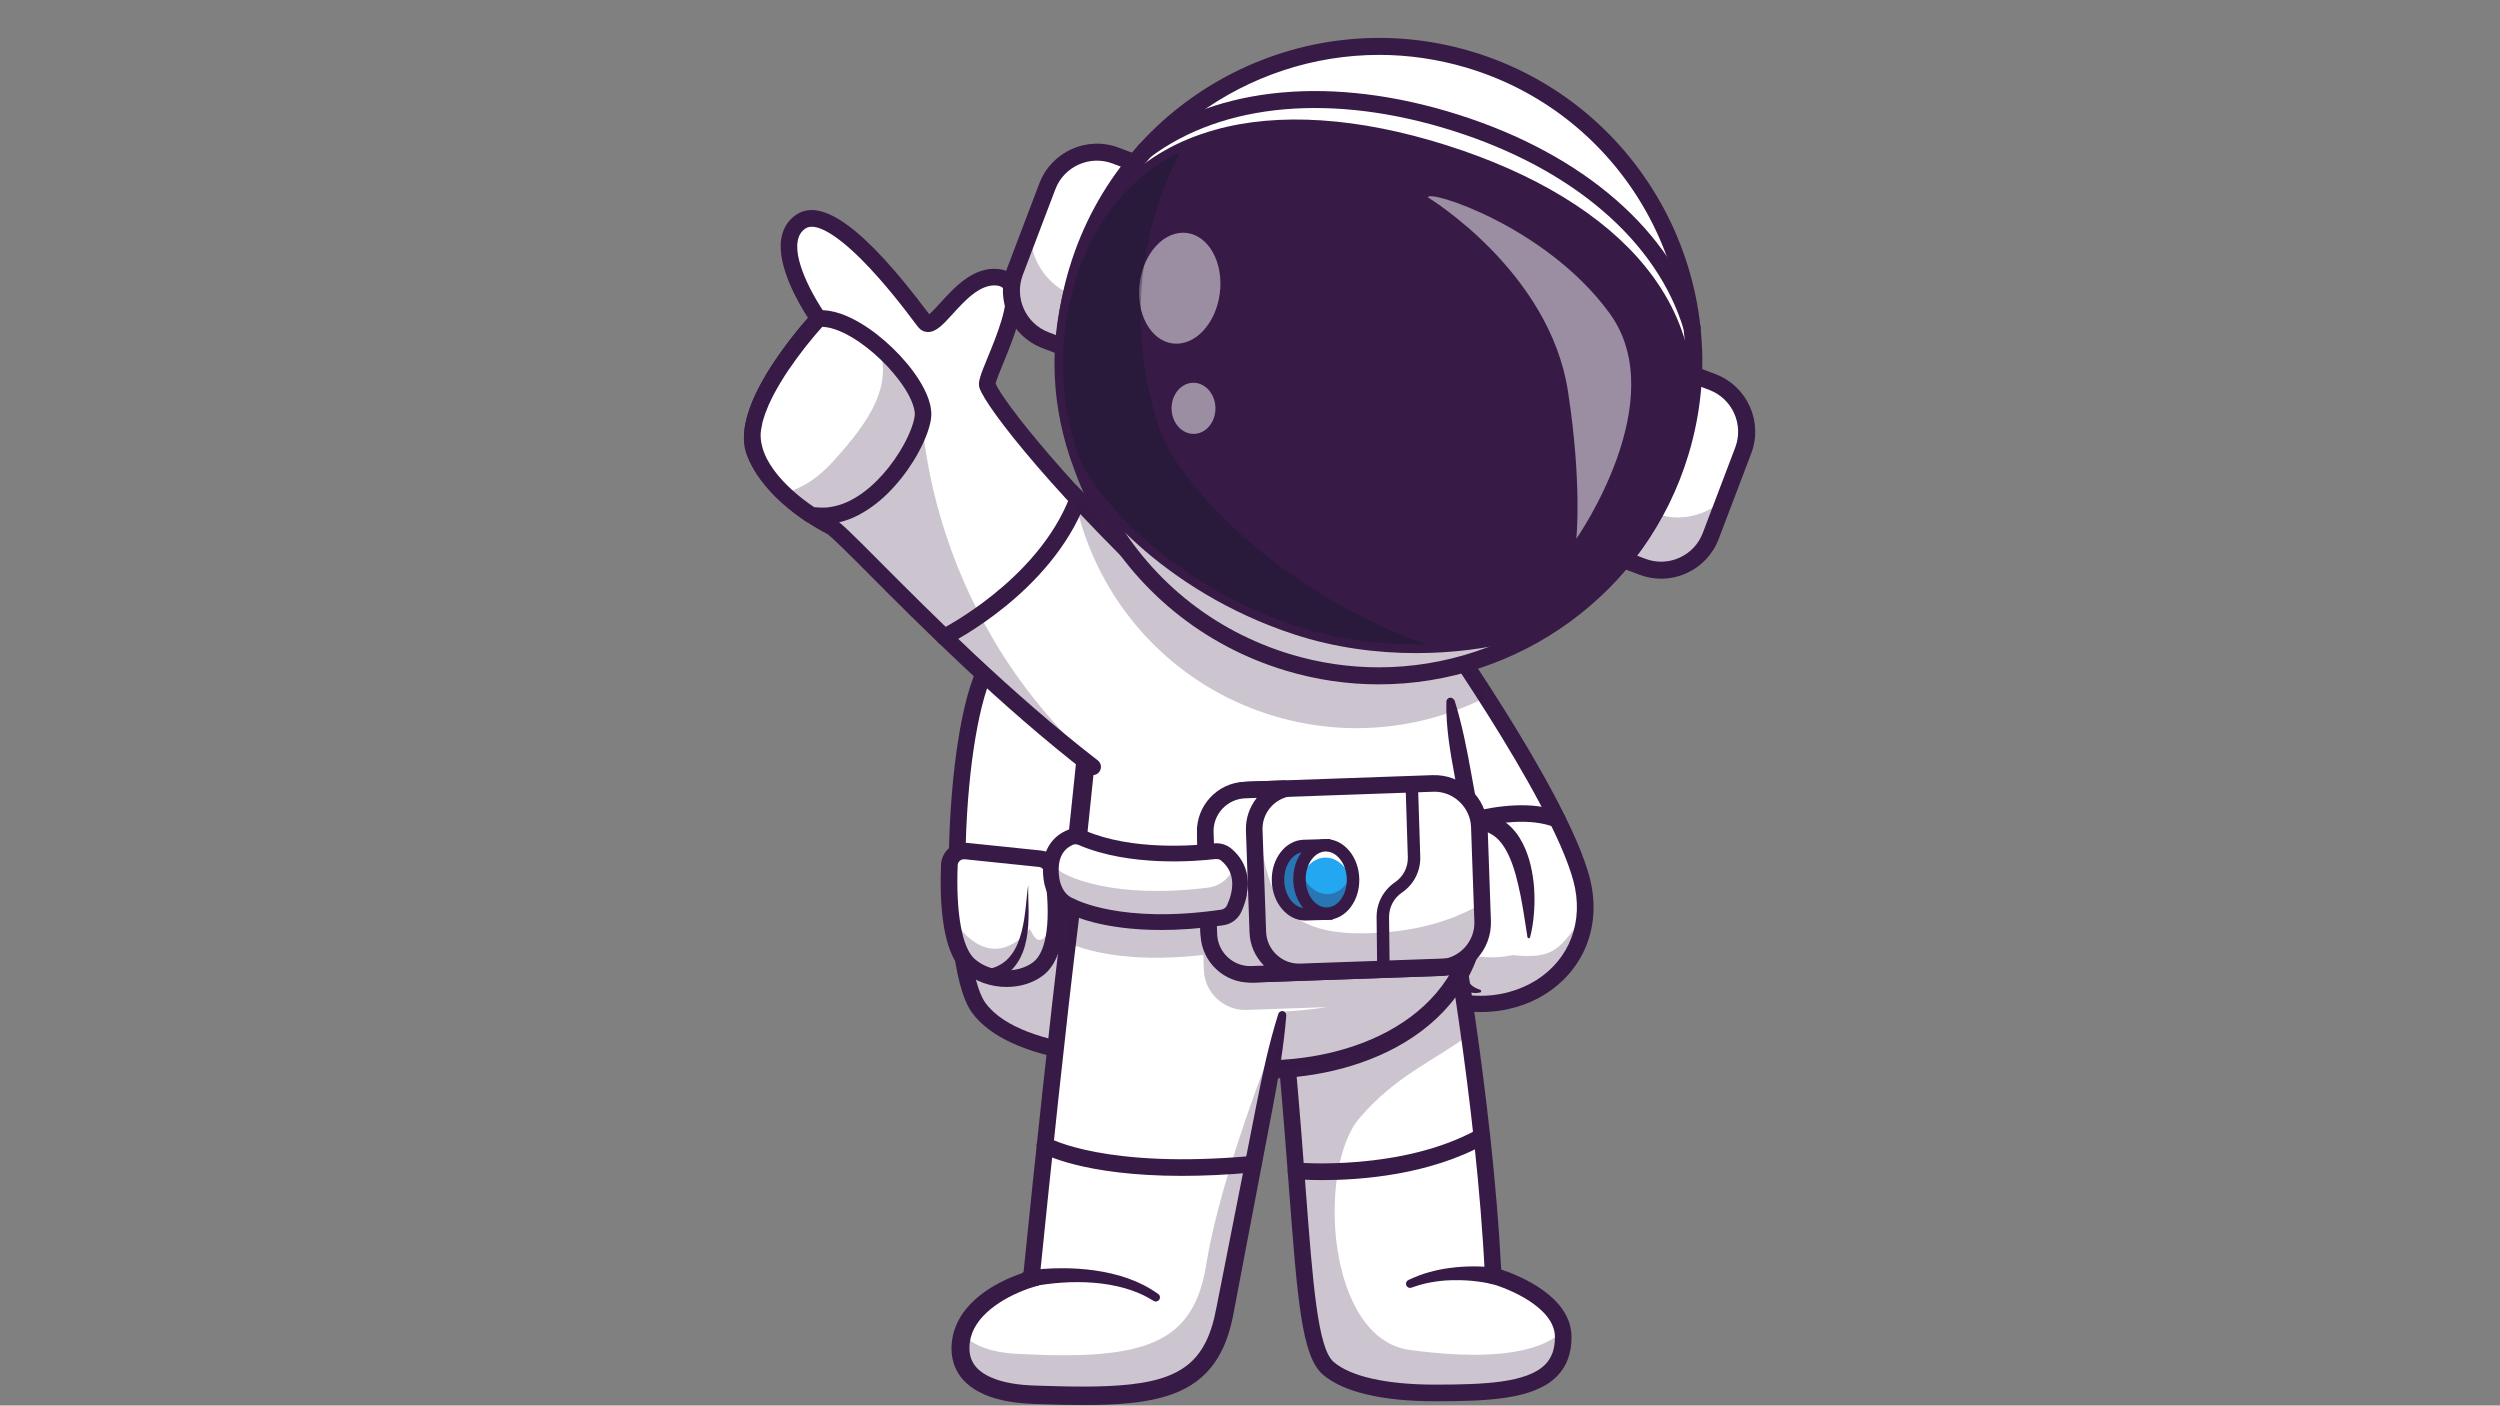 <svg xmlns="http://www.w3.org/2000/svg" xmlns:xlink="http://www.w3.org/1999/xlink" width="1366" zoomAndPan="magnify" viewBox="0 0 1024.5 576" height="768" preserveAspectRatio="xMidYMid meet" version="1.0"><rect x="0" y="0" width="1024.5" height="576" fill="#808080" stroke="none"/><defs><filter x="0%" y="0%" width="100%" height="100%" id="57929da528"><feColorMatrix values="0 0 0 0 1 0 0 0 0 1 0 0 0 0 1 0 0 0 1 0" color-interpolation-filters="sRGB"/></filter><clipPath id="7c956b41d5"><path d="M 389 371 L 528 371 L 528 575.859 L 389 575.859 Z M 389 371 " clip-rule="nonzero"/></clipPath><mask id="62dc394252"><g filter="url(#57929da528)"><rect x="-102.45" width="1229.4" fill="#000000" y="-57.6" height="691.2" fill-opacity="0.5"/></g></mask><clipPath id="bd434db488"><rect x="0" width="41" y="0" height="51"/></clipPath><mask id="6dbc8c7857"><g filter="url(#57929da528)"><rect x="-102.45" width="1229.4" fill="#000000" y="-57.6" height="691.2" fill-opacity="0.5"/></g></mask><clipPath id="4ffc346858"><path d="M 1 0.543 L 19.238 0.543 L 19.238 22 L 1 22 Z M 1 0.543 " clip-rule="nonzero"/></clipPath><clipPath id="67c3a96a34"><rect x="0" width="20" y="0" height="23"/></clipPath></defs><path fill="#ffffff" d="M 591.691 408.977 C 584.941 406.789 578.195 403.113 571.852 397.672 C 551.734 380.43 547.395 298.211 547.395 298.211 L 547.488 298.082 L 584.355 248.711 C 584.355 248.711 587.148 252.625 591.598 259.113 C 596.141 265.75 602.41 275.07 609.16 285.602 C 624.77 310.012 642.922 340.945 648.07 360.102 C 657.391 394.84 624.273 419.473 591.691 408.977 Z M 591.691 408.977 " fill-opacity="1" fill-rule="nonzero"/><path fill="#371a45" d="M 649.578 374.473 C 647.828 401.238 619.566 417.945 591.691 408.977 C 584.941 406.789 578.195 403.113 571.852 397.672 C 551.734 380.43 547.395 298.211 547.395 298.211 L 547.488 298.082 L 555.211 287.734 C 557.031 309.773 563.062 364.199 578.984 377.855 C 585.312 383.277 612.766 390.707 619.824 391.402 C 637.348 393.148 639.133 388.793 649.578 374.473 Z M 649.578 374.473 " fill-opacity="0.25" fill-rule="nonzero"/><path fill="#371a45" d="M 606.953 414.73 C 594.871 414.73 581.668 410.574 569.645 400.262 C 548.664 382.285 544.195 301.812 544.012 298.395 C 543.918 296.52 545.355 294.922 547.23 294.828 C 549.125 294.719 550.703 296.172 550.797 298.047 C 551.973 320.508 558.465 381.754 574.059 395.117 C 594.672 412.781 616.828 409.711 629.535 401.695 C 643.344 393.004 649.172 377.414 644.777 361.02 C 635.508 326.52 582.129 251.469 581.578 250.715 C 580.492 249.188 580.844 247.055 582.367 245.973 C 583.895 244.887 586.027 245.234 587.113 246.762 C 589.336 249.887 641.762 323.559 651.34 359.254 C 656.547 378.648 649.578 397.102 633.156 407.449 C 626.039 411.934 616.883 414.73 606.953 414.73 Z M 606.953 414.73 " fill-opacity="1" fill-rule="nonzero"/><path fill="#371a45" d="M 582.609 346.738 C 581.32 346.738 580.09 346.004 579.52 344.77 C 578.727 343.062 579.465 341.059 581.172 340.266 C 582.625 339.586 616.977 323.891 639.445 332.641 C 641.191 333.32 642.055 335.285 641.375 337.031 C 640.695 338.777 638.727 339.641 636.98 338.961 C 617.215 331.262 584.355 346.258 584.023 346.426 C 583.582 346.645 583.086 346.738 582.609 346.738 Z M 582.609 346.738 " fill-opacity="1" fill-rule="nonzero"/><path fill="#ffffff" d="M 619.016 358.188 C 619.016 359.164 618.922 360.129 618.73 361.086 C 618.539 362.043 618.258 362.973 617.883 363.871 C 617.512 364.773 617.055 365.629 616.512 366.441 C 615.969 367.25 615.355 368 614.664 368.691 C 613.973 369.379 613.223 369.996 612.414 370.539 C 611.602 371.078 610.746 371.535 609.844 371.91 C 608.941 372.285 608.012 372.566 607.059 372.754 C 606.102 372.945 605.133 373.039 604.16 373.039 C 603.184 373.039 602.215 372.945 601.258 372.754 C 600.305 372.566 599.375 372.285 598.473 371.91 C 597.57 371.535 596.715 371.078 595.902 370.539 C 595.094 369.996 594.344 369.379 593.652 368.691 C 592.961 368 592.348 367.25 591.805 366.441 C 591.262 365.629 590.805 364.773 590.434 363.871 C 590.059 362.973 589.777 362.043 589.586 361.086 C 589.395 360.129 589.301 359.164 589.301 358.188 C 589.301 357.215 589.395 356.246 589.586 355.293 C 589.777 354.336 590.059 353.406 590.434 352.504 C 590.805 351.605 591.262 350.75 591.805 349.938 C 592.348 349.125 592.961 348.375 593.652 347.688 C 594.344 346.996 595.094 346.383 595.902 345.84 C 596.715 345.297 597.57 344.84 598.473 344.469 C 599.375 344.094 600.305 343.812 601.258 343.621 C 602.215 343.434 603.184 343.336 604.16 343.336 C 605.133 343.336 606.102 343.434 607.059 343.621 C 608.012 343.812 608.941 344.094 609.844 344.469 C 610.746 344.84 611.602 345.297 612.414 345.84 C 613.223 346.383 613.973 346.996 614.664 347.688 C 615.355 348.375 615.969 349.125 616.512 349.938 C 617.055 350.75 617.512 351.605 617.883 352.504 C 618.258 353.406 618.539 354.336 618.73 355.293 C 618.922 356.246 619.016 357.215 619.016 358.188 Z M 619.016 358.188 " fill-opacity="1" fill-rule="nonzero"/><path fill="#371a45" d="M 618.996 358.539 C 618.797 366.734 611.992 373.227 603.789 373.023 C 595.59 372.82 589.098 366.02 589.301 357.82 C 589.355 355.559 589.906 353.41 590.883 351.516 C 593.145 356.59 598.184 360.191 604.102 360.34 C 610.023 360.488 615.227 357.121 617.73 352.18 C 618.594 354.109 619.051 356.277 618.996 358.539 Z M 618.996 358.539 " fill-opacity="0.35" fill-rule="nonzero"/><path fill="#371a45" d="M 604.16 376.422 C 604.012 376.422 603.863 376.422 603.699 376.422 C 598.824 376.312 594.285 374.289 590.938 370.762 C 587.574 367.23 585.789 362.602 585.898 357.73 C 586.137 347.676 594.523 339.695 604.582 339.938 C 609.453 340.047 613.996 342.07 617.344 345.598 C 620.707 349.125 622.492 353.758 622.379 358.629 C 622.27 363.5 620.246 368.043 616.719 371.387 C 613.316 374.66 608.867 376.422 604.16 376.422 Z M 604.16 346.738 C 597.98 346.738 592.867 351.684 592.723 357.914 C 592.574 364.219 597.574 369.477 603.883 369.641 C 603.973 369.641 604.066 369.641 604.16 369.641 C 610.336 369.641 615.449 364.695 615.594 358.465 C 615.742 352.16 610.742 346.902 604.434 346.738 C 604.344 346.738 604.25 346.738 604.16 346.738 Z M 604.16 346.738 " fill-opacity="1" fill-rule="nonzero"/><path fill="#ffffff" d="M 626.5 384.051 L 619.824 391.422 L 606.512 406.129 C 599.176 406.109 595.094 397.578 592.941 386.938 C 589.871 371.828 590.699 352.492 591.562 347.344 C 592.664 340.93 602.539 332.547 613.332 338.906 C 628.945 348.117 626.5 384.051 626.5 384.051 Z M 626.5 384.051 " fill-opacity="1" fill-rule="nonzero"/><path fill="#371a45" d="M 619.844 391.422 L 606.531 406.129 C 599.195 406.109 595.113 397.578 592.961 386.938 C 597.832 390.336 606.605 394.086 619.844 391.422 Z M 619.844 391.422 " fill-opacity="0.25" fill-rule="nonzero"/><path fill="#371a45" d="M 625.949 384.016 C 625.027 378.152 624.199 372.379 623.078 366.773 C 621.922 361.184 620.617 355.672 618.41 350.836 C 617.305 348.445 616 346.203 614.383 344.457 C 613.961 344.035 613.574 343.594 613.113 343.246 C 612.891 343.062 612.691 342.84 612.453 342.695 L 611.754 342.215 C 611.293 341.883 610.723 341.664 610.227 341.352 C 609.969 341.188 609.711 341.094 609.438 341.004 L 608.645 340.691 C 606.492 339.918 604.23 339.992 602.117 340.691 C 599.965 341.332 598.016 342.82 596.621 344.586 C 595.957 345.488 595.441 346.441 595.168 347.344 C 595.129 347.562 595.074 347.766 595.02 347.988 L 594.891 348.941 C 594.816 349.605 594.762 350.305 594.707 351 C 594.523 353.812 594.449 356.699 594.449 359.566 C 594.484 365.32 594.707 371.074 595.203 376.773 C 595.441 379.621 595.793 382.434 596.195 385.227 C 596.637 388.004 597.188 390.742 597.887 393.391 C 598.586 396.035 599.449 398.574 600.719 400.777 C 601.328 401.938 602.117 402.855 603.035 403.719 C 603.973 404.582 605.152 405.133 606.531 405.594 L 606.605 405.629 C 606.898 405.723 607.062 406.055 606.953 406.348 C 606.879 406.551 606.715 406.695 606.512 406.734 C 606.125 406.809 605.723 406.844 605.316 406.898 C 605.113 406.918 604.895 406.953 604.691 406.953 L 604.066 406.898 C 603.645 406.844 603.203 406.844 602.797 406.75 L 601.566 406.367 C 599.949 405.777 598.457 404.75 597.262 403.57 C 594.816 401.199 593.219 398.297 591.969 395.41 C 590.734 392.488 589.926 389.492 589.281 386.496 C 588.621 383.5 588.16 380.484 587.812 377.488 C 587.148 371.477 586.984 365.449 587.148 359.457 C 587.242 356.441 587.406 353.445 587.684 350.395 C 587.758 349.621 587.828 348.852 587.941 348.062 C 587.996 347.676 588.07 347.234 588.125 346.828 C 588.234 346.332 588.363 345.816 588.492 345.32 C 589.117 343.41 590.074 341.793 591.176 340.34 C 592.336 338.945 593.621 337.676 595.094 336.664 C 595.809 336.148 596.602 335.691 597.371 335.25 C 598.199 334.863 598.992 334.441 599.875 334.184 C 600.316 334.035 600.738 333.891 601.18 333.762 L 602.523 333.484 C 603.422 333.266 604.344 333.281 605.262 333.191 C 606.18 333.191 607.102 333.266 608.02 333.355 C 608.902 333.539 609.82 333.648 610.688 333.926 L 611.973 334.348 C 612.395 334.496 612.82 334.641 613.203 334.844 C 613.996 335.25 614.805 335.578 615.559 336.074 L 616.699 336.812 C 617.086 337.07 617.414 337.363 617.766 337.637 C 618.48 338.172 619.09 338.816 619.715 339.441 C 622.141 341.977 623.816 344.938 625.082 347.895 C 625.707 349.383 626.242 350.891 626.684 352.398 C 627.105 353.926 627.473 355.43 627.77 356.957 C 628.34 360.008 628.707 363.059 628.781 366.094 C 628.91 369.125 628.816 372.16 628.539 375.156 C 628.266 378.152 627.805 381.129 627.031 384.07 C 626.961 384.383 626.629 384.566 626.336 384.473 C 626.133 384.438 625.984 384.254 625.949 384.016 Z M 625.949 384.016 " fill-opacity="1" fill-rule="nonzero"/><path fill="#ffffff" d="M 491.441 254.793 L 480.148 381.516 L 475.496 433.848 C 475.496 433.848 417.559 435.758 401.027 412.93 C 394.902 404.473 392.109 380.43 392.199 354.164 C 392.348 322.18 396.816 286.871 404.926 272.402 C 417.926 249.188 471.508 251.598 491.441 254.793 Z M 491.441 254.793 " fill-opacity="1" fill-rule="nonzero"/><path fill="#371a45" d="M 480.148 381.516 L 475.496 433.848 C 475.496 433.848 417.559 435.758 401.027 412.93 C 394.902 404.473 392.109 380.43 392.199 354.164 L 428.188 348.629 C 428.188 348.629 440.688 349.125 440.488 388.867 C 440.449 399.988 457.293 404.621 470.148 396.035 C 474.816 392.91 477.961 387.727 480.148 381.516 Z M 480.148 381.516 " fill-opacity="0.25" fill-rule="nonzero"/><path fill="#371a45" d="M 471.855 437.301 C 458.398 437.301 413.328 435.703 398.285 414.914 C 390.289 403.867 388.23 371.754 388.965 345.414 C 389.699 319.238 393.508 285.875 401.965 270.75 C 416.18 245.348 471.746 248.195 491.973 251.449 C 493.832 251.742 495.082 253.488 494.785 255.344 C 494.492 257.203 492.746 258.453 490.887 258.156 C 468.711 254.609 419.23 253.82 407.902 274.078 C 401.43 285.656 396.668 313.723 395.77 345.617 C 394.887 376.848 398.121 403.094 403.805 410.941 C 419.082 432.043 474.836 430.48 475.406 430.465 C 477.281 430.371 478.844 431.879 478.918 433.754 C 478.992 435.629 477.504 437.191 475.625 437.266 C 475.277 437.266 473.953 437.301 471.855 437.301 Z M 471.855 437.301 " fill-opacity="1" fill-rule="nonzero"/><path fill="#ffffff" d="M 395.656 348.758 L 426.035 351.902 C 428.754 352.18 430.926 354.254 431.348 356.938 C 432.855 366.809 435.137 389.785 425.371 397.066 C 417.262 403.113 404.41 402.027 397.035 395.43 C 388.797 388.059 388.598 365.578 389.039 354.477 C 389.184 351.02 392.199 348.41 395.656 348.758 Z M 395.656 348.758 " fill-opacity="1" fill-rule="nonzero"/><path fill="#371a45" d="M 431.328 356.938 C 432.836 366.809 435.117 389.785 425.355 397.066 C 417.246 403.113 404.391 402.027 397.02 395.43 C 391.961 390.891 389.922 380.633 389.223 370.836 C 390.453 375.762 392.496 379.785 395.105 382.453 C 410.035 397.781 421.988 380.523 421.988 380.523 C 421.988 380.523 423.863 384.84 425.426 385.137 C 432.027 386.332 431.238 365.559 430.574 354.824 C 430.961 355.469 431.219 356.168 431.328 356.938 Z M 431.328 356.938 " fill-opacity="0.25" fill-rule="nonzero"/><path fill="#371a45" d="M 412.52 404.453 C 406.082 404.453 399.555 402.266 394.758 397.965 C 386.078 390.207 385.012 369.953 385.637 354.328 C 385.746 351.754 386.922 349.312 388.871 347.621 C 390.82 345.93 393.414 345.102 395.988 345.379 L 426.363 348.52 C 430.613 348.961 434.031 352.215 434.676 356.426 C 436.605 369.145 438.242 391.68 427.375 399.785 C 423.223 402.93 417.906 404.453 412.52 404.453 Z M 395.031 352.121 C 394.406 352.121 393.82 352.344 393.34 352.746 C 392.789 353.227 392.477 353.887 392.457 354.605 C 391.684 374.035 394.242 388.352 399.316 392.891 C 405.715 398.629 416.711 399.289 423.348 394.344 C 429.125 390.023 430.852 376.238 428 357.434 C 427.816 356.277 426.879 355.375 425.703 355.266 L 395.328 352.121 C 395.215 352.121 395.125 352.121 395.031 352.121 Z M 395.031 352.121 " fill-opacity="1" fill-rule="nonzero"/><path fill="#371a45" d="M 421.363 362.637 C 421.273 366.312 421.527 369.988 421.527 373.703 C 421.527 377.414 421.363 381.164 420.648 384.914 C 419.91 388.648 418.605 392.469 416.066 395.742 C 414.816 397.379 413.254 398.828 411.488 399.969 C 409.742 401.129 407.793 401.992 405.809 402.598 L 405.789 402.598 C 404.336 403.059 402.773 402.23 402.332 400.777 C 401.891 399.324 402.699 397.762 404.152 397.324 C 404.262 397.285 404.391 397.266 404.5 397.23 C 407.684 396.68 410.625 395.336 412.922 393.02 C 415.242 390.723 416.859 387.582 417.961 384.215 C 419.066 380.836 419.691 377.23 420.133 373.609 C 420.609 369.988 420.812 366.293 421.363 362.637 Z M 421.363 362.637 " fill-opacity="1" fill-rule="nonzero"/><path fill="#371a45" d="M 422.469 268.727 C 426.66 268.801 430.832 268.965 435.008 269.188 C 439.18 269.406 443.355 269.703 447.531 270.086 C 451.703 270.473 455.895 270.934 460.09 271.594 C 464.281 272.273 468.473 273.027 472.777 274.426 C 474.559 275.012 475.535 276.926 474.945 278.707 C 474.359 280.492 472.445 281.465 470.66 280.879 C 470.57 280.84 470.496 280.82 470.422 280.785 L 470.402 280.785 C 466.891 279.316 462.938 278.25 458.984 277.312 C 455.031 276.355 450.988 275.582 446.922 274.902 C 442.859 274.203 438.777 273.598 434.656 273.066 C 430.559 272.531 426.438 272.035 422.32 271.648 L 422.301 271.648 C 421.492 271.578 420.902 270.859 420.977 270.051 C 421.07 269.297 421.715 268.727 422.469 268.727 Z M 422.469 268.727 " fill-opacity="1" fill-rule="nonzero"/><path fill="#ffffff" d="M 634.406 251.633 L 634.406 251.469 C 634.5 251.469 634.5 251.523 634.406 251.633 Z M 634.406 251.633 " fill-opacity="1" fill-rule="nonzero"/><path fill="#ffffff" d="M 634.406 251.633 L 634.406 251.469 C 634.5 251.469 634.5 251.523 634.406 251.633 Z M 634.406 251.633 " fill-opacity="1" fill-rule="nonzero"/><path fill="#ffffff" d="M 634.406 251.469 C 634.5 251.469 634.5 251.523 634.406 251.633 Z M 634.406 251.469 " fill-opacity="1" fill-rule="nonzero"/><path fill="#ffffff" d="M 640.586 547.773 C 640.844 569.445 617.215 570.84 588.289 570.859 C 567.586 570.879 552.066 567.387 544.344 560.73 C 531.672 549.832 534.91 488.309 521.172 376.184 L 593.383 369.621 C 593.383 369.621 597.594 392.082 602.082 424.066 C 606.07 452.504 610.262 488.457 611.918 522.828 C 611.918 522.828 637.883 529.887 640.418 545.512 C 640.512 546.23 640.586 546.984 640.586 547.773 Z M 640.586 547.773 " fill-opacity="1" fill-rule="nonzero"/><path fill="#371a45" d="M 640.586 547.773 C 640.844 569.445 617.215 570.84 588.289 570.859 C 567.586 570.879 552.066 567.387 544.344 560.73 C 531.672 549.832 534.91 488.309 521.172 376.184 L 593.383 369.621 C 593.383 369.621 597.594 392.082 602.082 424.066 C 586.25 435.535 572.109 440.867 557.289 457.98 C 539.523 478.477 543.516 548.691 577.809 553.23 C 604.984 556.836 629.293 556.082 640.402 545.492 C 640.512 546.23 640.586 546.984 640.586 547.773 Z M 640.586 547.773 " fill-opacity="0.25" fill-rule="nonzero"/><path fill="#371a45" d="M 588.18 574.242 C 566.371 574.242 550.445 570.457 542.098 563.285 C 533.438 555.844 531.691 532.719 528.199 486.656 C 525.992 457.559 523.25 421.328 517.773 376.57 C 517.551 374.715 518.875 373.004 520.73 372.785 C 522.59 372.562 524.301 373.887 524.52 375.742 C 530.02 420.668 532.777 456.969 534.984 486.141 C 538 526.102 540.004 552.516 546.531 558.121 C 553.52 564.133 568.301 567.422 588.18 567.422 C 588.215 567.422 588.254 567.422 588.289 567.422 C 607.672 567.402 625.707 566.777 633.191 559.207 C 635.949 556.414 637.258 552.68 637.203 547.773 C 637.074 535.809 618.242 528.031 611.016 526.066 L 608.645 525.422 L 608.516 522.957 C 605.059 451.016 590.184 371.02 590.035 370.23 C 589.688 368.391 590.902 366.609 592.758 366.258 C 594.598 365.91 596.379 367.121 596.73 368.98 C 596.875 369.77 611.512 448.461 615.191 520.258 C 622.492 522.684 643.82 531.176 644.004 547.719 C 644.078 554.426 642.074 559.906 638.027 564.004 C 628.688 573.453 609.988 574.223 588.309 574.242 C 588.254 574.242 588.215 574.242 588.18 574.242 Z M 588.18 574.242 " fill-opacity="1" fill-rule="nonzero"/><path fill="#371a45" d="M 519.445 383.188 C 519.281 381.551 519.094 379.879 518.895 378.168 C 519.094 379.879 519.281 381.551 519.445 383.188 Z M 519.445 383.188 " fill-opacity="0.35" fill-rule="nonzero"/><path fill="#371a45" d="M 506.406 382.34 C 506.223 380.34 506.023 378.316 505.82 376.258 C 506.023 378.316 506.223 380.355 506.406 382.34 Z M 506.406 382.34 " fill-opacity="0.35" fill-rule="nonzero"/><path fill="#ffffff" d="M 605.098 377.543 C 604.562 382.102 603.645 386.402 602.246 390.41 C 599.488 398.277 595.238 405.133 589.891 411.016 C 548.664 456.309 441.535 443.348 438.188 386.441 C 438.059 384.492 438.078 382.469 438.227 380.41 C 438.723 373.098 439.402 365.359 440.176 357.344 C 444.883 308.926 453.305 249.922 446.465 209.707 C 460.934 224.172 558.207 230.512 558.797 221.379 C 559.402 212.352 481.566 174.008 515.438 179.395 C 540.371 184.668 576.871 189.375 584.004 209.707 C 584.445 214.191 586.543 219.961 588.051 224.062 L 594.484 287.512 C 598.66 318.027 608.074 351.793 605.098 377.543 Z M 605.098 377.543 " fill-opacity="1" fill-rule="nonzero"/><path fill="#371a45" d="M 596.16 287.254 C 599.195 297.055 601.125 306.98 602.926 317.031 C 604.766 327.07 606.605 337.16 607.855 347.438 C 608.48 352.562 608.938 357.746 609.105 362.984 C 609.27 368.207 609.18 373.5 608.496 378.793 C 608.184 381.441 607.688 384.09 607.047 386.715 L 606.531 388.684 C 606.348 389.344 606.125 389.988 605.922 390.633 C 605.52 391.938 605.039 393.188 604.527 394.453 C 602.504 399.473 599.82 404.215 596.582 408.535 C 590.129 417.211 581.559 424.066 572.238 429.121 C 562.879 434.195 552.766 437.559 542.449 439.617 C 532.133 441.656 521.578 442.375 511.098 441.859 C 500.617 441.328 490.152 439.562 480.094 436.309 C 470.055 433.02 460.309 428.203 452.055 421.109 C 447.953 417.559 444.258 413.426 441.352 408.699 C 438.426 404.012 436.312 398.758 435.227 393.297 C 434.695 390.578 434.383 387.801 434.309 385.043 C 434.273 383.664 434.289 382.285 434.363 380.926 C 434.438 379.547 434.547 378.336 434.621 377.031 C 434.988 371.918 435.43 366.809 435.91 361.719 C 436.863 351.535 437.949 341.371 439.016 331.242 C 441.168 310.969 443.301 290.73 444.457 270.492 C 445.012 260.383 445.359 250.273 445.176 240.199 C 445.012 230.145 444.332 220.109 442.711 210.312 L 440.781 198.621 L 449.148 206.984 C 449.773 207.609 450.711 208.27 451.742 208.84 C 452.789 209.43 453.93 209.98 455.125 210.477 C 457.516 211.488 460.07 212.332 462.68 213.086 C 467.902 214.594 473.309 215.754 478.754 216.746 C 489.656 218.711 500.746 220 511.832 220.863 C 517.387 221.285 522.938 221.578 528.492 221.727 C 534.027 221.855 539.578 221.855 545.004 221.488 C 547.707 221.305 550.41 221.027 552.836 220.512 C 553.445 220.383 554.016 220.238 554.512 220.07 C 555.008 219.926 555.449 219.723 555.633 219.613 C 555.707 219.574 555.688 219.539 555.504 219.742 C 555.43 219.832 555.281 220.035 555.191 220.293 C 555.117 220.441 555.082 220.586 555.043 220.754 C 555.008 220.918 555.008 221.102 555.008 221.191 C 555.027 221.652 555.098 221.762 555.082 221.727 C 555.062 221.707 555.008 221.562 554.898 221.414 C 554.438 220.734 553.535 219.816 552.617 218.969 C 551.68 218.105 550.648 217.258 549.602 216.434 C 547.488 214.762 545.242 213.16 542.98 211.562 C 533.859 205.203 524.281 199.32 514.941 192.738 C 512.605 191.066 510.27 189.375 507.953 187.391 C 507.363 186.895 506.793 186.359 506.207 185.773 C 505.617 185.168 505.027 184.543 504.402 183.621 C 504.09 183.145 503.762 182.609 503.465 181.711 C 503.391 181.488 503.336 181.215 503.301 180.938 C 503.262 180.609 503.227 180.332 503.262 179.945 C 503.281 179.23 503.559 178.309 504.016 177.648 C 504.258 177.281 504.496 177.023 504.754 176.785 C 504.992 176.562 505.27 176.363 505.488 176.234 C 505.949 175.957 506.371 175.773 506.719 175.664 C 507.438 175.426 508.008 175.332 508.504 175.277 C 510.508 175.094 511.996 175.258 513.543 175.426 C 514.316 175.516 514.996 175.609 515.84 175.738 C 516.613 175.883 517.348 176.051 518.012 176.176 L 526.25 177.852 C 537.281 180.094 548.48 182.316 559.457 186.176 C 564.918 188.145 570.359 190.516 575.398 193.969 C 577.898 195.699 580.289 197.719 582.367 200.148 C 584.43 202.555 586.156 205.402 587.223 208.492 L 587.352 208.895 L 587.387 209.301 C 587.59 211.359 588.16 213.656 588.84 215.918 C 589.52 218.195 590.348 220.477 591.195 222.812 C 591.84 224.574 590.918 226.523 589.172 227.168 C 587.406 227.809 585.457 226.91 584.812 225.145 C 583.949 222.812 583.066 220.402 582.312 217.902 C 581.559 215.402 580.859 212.848 580.547 209.945 L 580.73 210.754 C 579.168 206.285 575.711 202.574 571.445 199.668 C 567.18 196.766 562.215 194.578 557.102 192.777 C 546.805 189.191 535.867 187.039 524.852 184.871 L 516.539 183.234 C 515.824 183.09 515.199 182.941 514.57 182.852 C 514.039 182.777 513.32 182.668 512.695 182.594 C 511.445 182.445 510.121 182.371 509.312 182.465 C 509.109 182.48 509 182.52 509.039 182.5 C 509.055 182.48 509.148 182.465 509.312 182.355 C 509.496 182.242 509.754 182.043 510.031 181.637 C 510.289 181.25 510.453 180.68 510.473 180.332 C 510.473 180.109 510.473 180 510.453 179.855 C 510.453 179.762 510.418 179.652 510.398 179.598 C 510.324 179.375 510.344 179.449 510.418 179.559 C 510.582 179.797 510.949 180.223 511.336 180.625 C 511.742 181.031 512.199 181.453 512.68 181.875 C 514.629 183.547 516.852 185.168 519.113 186.746 C 528.199 193.07 537.816 198.953 547.191 205.402 C 549.547 207.02 551.883 208.695 554.199 210.496 C 555.355 211.395 556.496 212.332 557.656 213.363 C 558.797 214.43 559.934 215.477 561.094 217.113 C 561.387 217.535 561.684 218.012 561.957 218.621 C 562.215 219.227 562.527 220.035 562.527 221.191 C 562.527 221.449 562.492 221.816 562.438 222.148 C 562.379 222.48 562.27 222.793 562.141 223.105 C 561.902 223.691 561.57 224.172 561.258 224.539 C 560.633 225.273 560.027 225.68 559.512 226.008 C 558.484 226.617 557.602 226.945 556.773 227.203 C 555.945 227.461 555.156 227.664 554.383 227.828 C 551.293 228.473 548.387 228.746 545.48 228.949 C 539.672 229.336 533.973 229.336 528.27 229.207 C 522.57 229.059 516.891 228.766 511.227 228.344 C 499.898 227.48 488.609 226.156 477.355 224.133 C 471.727 223.105 466.121 221.91 460.531 220.293 C 457.734 219.484 454.941 218.566 452.145 217.387 C 450.746 216.801 449.352 216.137 447.953 215.348 C 446.555 214.539 445.141 213.621 443.762 212.262 L 450.195 208.934 C 451.906 219.262 452.605 229.648 452.77 239.961 C 452.953 250.289 452.625 260.566 452.055 270.824 C 450.875 291.316 448.742 311.664 446.609 331.941 C 445.543 342.086 444.457 352.215 443.52 362.324 C 443.043 367.379 442.621 372.434 442.254 377.488 C 442.18 378.719 442.051 380.062 441.996 381.219 C 441.922 382.398 441.922 383.574 441.941 384.73 C 441.996 387.066 442.27 389.398 442.711 391.66 C 443.613 396.219 445.34 400.574 447.805 404.547 C 450.25 408.535 453.395 412.102 457 415.227 C 464.207 421.492 473.09 425.961 482.395 429.047 C 491.715 432.117 501.555 433.809 511.445 434.344 C 521.34 434.855 531.305 434.215 540.996 432.32 C 550.688 430.426 560.137 427.285 568.742 422.652 C 577.332 418.02 585.07 411.844 590.828 404.141 C 593.715 400.301 596.105 396.109 597.906 391.66 C 598.348 390.559 598.809 389.418 599.137 388.297 C 599.32 387.727 599.508 387.176 599.672 386.605 L 600.133 384.879 C 600.703 382.562 601.16 380.191 601.457 377.781 C 602.098 372.969 602.211 368.023 602.062 363.059 C 601.934 358.098 601.492 353.117 600.902 348.117 C 599.727 338.133 597.961 328.137 596.141 318.117 C 594.301 308.117 592.48 297.973 592.723 287.566 C 592.738 286.613 593.531 285.859 594.484 285.895 C 595.312 286.043 595.938 286.559 596.16 287.254 Z M 596.16 287.254 " fill-opacity="1" fill-rule="nonzero"/><path fill="#371a45" d="M 541.953 483.605 C 535.496 483.605 531.324 483.254 530.789 483.199 C 528.914 483.035 527.535 481.379 527.699 479.523 C 527.867 477.648 529.523 476.289 531.379 476.434 C 531.801 476.473 574.57 480.039 605.594 462.758 C 607.23 461.84 609.309 462.43 610.207 464.082 C 611.129 465.719 610.539 467.797 608.883 468.695 C 585.75 481.602 557.359 483.605 541.953 483.605 Z M 541.953 483.605 " fill-opacity="1" fill-rule="nonzero"/><path fill="#371a45" d="M 611.238 526.156 C 610.062 525.863 608.625 525.605 607.285 525.402 C 605.922 525.184 604.543 525.035 603.164 524.887 C 600.391 524.633 597.613 524.559 594.836 524.633 C 592.039 524.688 589.281 525 586.543 525.477 C 583.785 525.918 581.137 526.727 578.508 527.645 L 578.414 527.684 C 577.531 527.996 576.559 527.516 576.266 526.633 C 575.969 525.809 576.375 524.906 577.164 524.539 C 579.887 523.27 582.699 522.133 585.605 521.359 C 588.512 520.551 591.453 519.926 594.449 519.574 C 597.43 519.191 600.445 518.988 603.441 518.969 C 604.949 518.969 606.457 518.988 607.965 519.078 C 608.719 519.117 609.473 519.172 610.246 519.246 C 611.016 519.32 611.734 519.391 612.617 519.52 C 614.473 519.797 615.762 521.523 615.484 523.383 C 615.211 525.238 613.48 526.523 611.625 526.25 C 611.512 526.23 611.422 526.211 611.312 526.195 Z M 611.238 526.156 " fill-opacity="1" fill-rule="nonzero"/><path fill="#ffffff" d="M 525.438 415.887 C 525.438 415.887 509.312 499.098 501.754 538.031 C 495.301 571.246 472.703 573.395 423.055 571.559 C 405.586 570.914 392.273 564.887 393.617 550.605 C 395.418 531.414 422.504 524.152 422.504 524.152 C 422.504 524.152 432.25 427.355 438.887 374.512 Z M 525.438 415.887 " fill-opacity="1" fill-rule="nonzero"/><path fill="#371a45" d="M 494.383 517.887 C 499.898 483.125 520.363 431.363 524.613 420.172 C 521.211 437.688 508.285 504.395 501.754 538.031 C 495.301 571.227 472.684 573.395 423.055 571.539 C 405.605 570.879 392.273 564.867 393.633 550.586 C 393.781 549.113 394.059 547.699 394.48 546.375 C 398.453 551.707 407.277 554.262 415.699 554.738 C 469.355 557.773 489.16 550.859 494.383 517.887 Z M 494.383 517.887 " fill-opacity="0.25" fill-rule="nonzero"/><g clip-path="url(#7c956b41d5)"><path fill="#371a45" d="M 527.113 416.199 C 526.121 428.863 523.949 441.289 521.598 453.68 L 514.516 490.848 L 507.438 528.012 L 505.672 537.312 C 505.398 538.82 505.066 540.512 504.68 542.113 C 504.293 543.73 503.852 545.348 503.32 546.945 C 502.289 550.164 500.93 553.344 499.109 556.34 C 497.305 559.336 495.008 562.129 492.324 564.48 C 489.637 566.836 486.586 568.691 483.422 570.105 C 480.262 571.523 476.988 572.531 473.734 573.27 C 467.203 574.758 460.695 575.309 454.277 575.582 C 447.844 575.859 441.461 575.805 435.117 575.676 C 431.938 575.602 428.773 575.512 425.609 575.398 L 423.238 575.309 C 422.43 575.27 421.602 575.234 420.773 575.18 C 419.121 575.086 417.465 574.902 415.809 574.703 C 412.5 574.262 409.152 573.562 405.863 572.422 C 402.59 571.266 399.281 569.648 396.41 567.129 C 394.977 565.879 393.672 564.391 392.641 562.699 C 391.613 561.008 390.859 559.133 390.434 557.223 C 389.992 555.309 389.863 553.398 389.957 551.543 C 390.031 549.703 390.344 547.848 390.82 546.062 C 391.812 542.48 393.633 539.207 395.879 536.449 C 398.121 533.676 400.75 531.359 403.527 529.391 C 406.305 527.406 409.246 525.789 412.262 524.375 C 413.77 523.676 415.312 523.031 416.859 522.445 C 417.629 522.148 418.422 521.875 419.211 521.598 C 420.02 521.324 420.773 521.082 421.695 520.844 L 419.195 523.785 C 421.73 498.805 424.324 473.863 427.027 448.898 C 429.73 423.938 432.488 398.996 435.598 374.07 C 435.836 372.215 437.527 370.891 439.383 371.109 C 441.242 371.332 442.566 373.039 442.344 374.898 L 442.344 374.914 C 439.254 399.766 436.496 424.711 433.793 449.637 C 431.109 474.559 428.5 499.523 425.98 524.465 L 425.738 526.762 L 423.477 527.406 C 422.891 527.57 422.137 527.828 421.438 528.066 C 420.738 528.309 420.039 528.582 419.34 528.859 C 417.961 529.41 416.582 530.016 415.242 530.66 C 412.555 531.965 410 533.453 407.664 535.164 C 402.977 538.547 399.168 542.938 397.844 547.992 C 397.184 550.492 397.055 553.25 397.625 555.566 C 398.176 557.902 399.445 559.906 401.34 561.539 C 403.234 563.176 405.695 564.406 408.363 565.328 C 411.031 566.246 413.898 566.852 416.84 567.238 C 418.312 567.422 419.801 567.59 421.289 567.66 C 422.043 567.715 422.781 567.734 423.551 567.773 L 425.906 567.863 C 429.051 567.973 432.176 568.066 435.32 568.121 C 441.59 568.25 447.824 568.285 454.004 568.012 C 460.164 567.734 466.285 567.184 472.078 565.859 C 477.852 564.555 483.238 562.332 487.414 558.746 C 491.605 555.18 494.473 550.199 496.293 544.629 C 496.754 543.234 497.176 541.816 497.527 540.367 C 497.875 538.914 498.172 537.48 498.484 535.898 L 500.32 526.617 L 507.641 489.484 L 514.957 452.355 C 517.387 439.984 520.035 427.633 523.84 415.539 C 524.117 414.637 525.09 414.141 525.992 414.418 C 526.691 414.691 527.168 415.43 527.113 416.199 Z M 527.113 416.199 " fill-opacity="1" fill-rule="nonzero"/></g><path fill="#371a45" d="M 484.344 481.875 C 443.633 481.875 427.305 472.723 426.492 472.246 C 424.875 471.309 424.324 469.23 425.262 467.594 C 426.199 465.977 428.277 465.426 429.895 466.363 C 430.172 466.508 453.34 479.176 513.266 473.68 C 515.125 473.496 516.797 474.871 516.961 476.746 C 517.129 478.621 515.75 480.277 513.891 480.441 C 502.879 481.453 493.059 481.875 484.344 481.875 Z M 484.344 481.875 " fill-opacity="1" fill-rule="nonzero"/><path fill="#371a45" d="M 420.812 520.754 C 423.258 520.367 425.5 520.145 427.836 519.98 C 430.152 519.816 432.469 519.723 434.785 519.723 C 439.422 519.688 444.055 519.98 448.652 520.625 C 453.25 521.285 457.809 522.316 462.203 523.859 C 464.41 524.633 466.562 525.57 468.641 526.617 C 470.719 527.684 472.723 528.914 474.633 530.273 C 475.406 530.809 475.57 531.875 475.039 532.645 C 474.523 533.379 473.531 533.582 472.758 533.105 L 472.703 533.066 C 470.863 531.945 468.969 530.918 466.984 530.055 C 465 529.207 462.957 528.473 460.879 527.883 C 456.707 526.707 452.402 526.008 448.062 525.66 C 443.723 525.328 439.348 525.328 434.988 525.641 C 432.82 525.789 430.633 526.008 428.48 526.305 C 426.348 526.598 424.121 526.965 422.156 527.406 L 422.082 527.426 C 420.242 527.828 418.422 526.691 418.016 524.852 C 417.613 523.012 418.754 521.195 420.59 520.789 C 420.664 520.77 420.738 520.754 420.812 520.754 Z M 420.812 520.754 " fill-opacity="1" fill-rule="nonzero"/><path fill="#371a45" d="M 605.098 377.543 C 604.82 379.898 604.453 382.156 603.957 384.363 C 603.844 384.898 603.719 385.41 603.59 385.926 C 603.203 387.469 602.742 388.957 602.246 390.43 C 601.785 391.754 601.27 393.039 600.738 394.289 C 600.609 394.602 600.48 394.895 600.332 395.191 C 600.188 395.52 600.039 395.832 599.891 396.145 C 599.691 396.551 599.508 396.973 599.305 397.379 C 598.129 399.711 596.805 401.953 595.367 404.086 C 595.094 404.473 594.836 404.859 594.559 405.246 C 594.301 405.613 594.043 405.961 593.789 406.312 C 593.438 406.789 593.07 407.25 592.723 407.707 C 592.426 408.074 592.133 408.441 591.82 408.812 C 591.672 408.977 591.543 409.141 591.398 409.309 C 591.086 409.691 590.773 410.062 590.441 410.41 C 590.238 410.629 590.035 410.852 589.852 411.07 C 573.707 428.793 547.488 437.598 521.32 438.332 L 526.25 414.508 C 532.188 414.215 538.09 413.609 543.883 412.707 L 510.84 413.867 C 501.555 414.195 493.684 406.863 493.352 397.578 L 493.133 391.332 C 460.586 395.098 443.023 388.703 438.133 386.496 C 438.004 384.547 438.023 382.527 438.172 380.469 C 438.668 373.152 439.348 365.414 440.121 357.398 C 458.047 365.598 481.383 364.77 492.176 363.812 L 491.898 355.855 C 491.605 347.73 497.195 340.691 504.844 338.832 C 505.93 338.559 507.051 338.41 508.211 338.375 L 586.652 335.617 C 595.957 335.285 603.828 342.621 604.141 351.902 Z M 605.098 377.543 " fill-opacity="0.25" fill-rule="nonzero"/><path fill="#ffffff" d="M 591.324 396.516 L 512.863 399.27 C 503.574 399.602 495.707 392.27 495.375 382.965 L 493.902 341.223 C 493.609 333.078 499.199 326.039 506.848 324.203 C 507.934 323.926 509.055 323.777 510.215 323.742 L 588.656 320.984 C 597.961 320.656 605.832 327.988 606.145 337.289 L 607.301 370.34 L 607.613 379.016 C 607.965 388.316 600.609 396.184 591.324 396.516 Z M 591.324 396.516 " fill-opacity="1" fill-rule="nonzero"/><path fill="#371a45" d="M 591.324 396.516 L 512.863 399.27 C 503.574 399.602 495.707 392.27 495.375 382.965 L 493.902 341.223 C 493.609 333.078 499.199 326.039 506.848 324.203 C 511.41 326.996 514.297 328.797 514.297 328.797 C 519.297 362.16 518.691 387.047 570.562 381.789 C 588.453 379.969 600.277 374.289 607.301 370.355 L 607.613 379.031 C 607.965 388.316 600.609 396.184 591.324 396.516 Z M 591.324 396.516 " fill-opacity="0.25" fill-rule="nonzero"/><path fill="#371a45" d="M 513.762 402.617 C 508.227 402.617 502.988 400.539 498.887 396.734 C 494.602 392.746 492.141 387.359 491.938 381.551 L 490.574 342.895 C 490.152 330.855 499.605 320.727 511.648 320.305 L 587.02 317.656 C 592.832 317.457 598.383 319.531 602.668 323.523 C 606.953 327.512 609.418 332.895 609.621 338.703 L 610.98 377.359 C 611.402 389.398 601.953 399.527 589.906 399.949 L 514.535 402.598 C 514.277 402.617 514.02 402.617 513.762 402.617 Z M 587.793 324.441 C 587.609 324.441 587.445 324.441 587.258 324.461 L 511.887 327.105 C 503.594 327.398 497.086 334.387 497.379 342.676 L 498.738 381.332 C 498.887 385.32 500.578 389.031 503.539 391.789 C 506.48 394.547 510.324 395.961 514.316 395.832 L 589.688 393.188 C 593.676 393.039 597.391 391.348 600.148 388.391 C 602.906 385.449 604.344 381.605 604.195 377.617 L 602.836 338.961 C 602.688 334.973 600.996 331.262 598.035 328.504 C 595.203 325.855 591.598 324.441 587.793 324.441 Z M 587.793 324.441 " fill-opacity="1" fill-rule="nonzero"/><path fill="#ffffff" d="M 594.469 396.09 C 593.457 396.328 592.41 396.477 591.324 396.516 L 512.863 399.27 C 506.059 399.512 500.008 395.648 497.141 389.879 C 496.094 387.781 495.469 385.449 495.395 382.965 L 494.73 364.422 L 494.512 358.301 L 493.902 341.223 C 493.574 331.922 500.93 324.074 510.215 323.742 L 527.168 323.152 C 519.406 324.898 513.691 331.996 513.984 340.211 L 514.773 362.766 L 515.453 381.973 C 515.785 391.258 523.656 398.59 532.941 398.277 Z M 594.469 396.09 " fill-opacity="1" fill-rule="nonzero"/><path fill="#371a45" d="M 594.469 396.09 C 593.457 396.328 592.41 396.477 591.324 396.516 L 512.863 399.27 C 503.574 399.602 495.707 392.27 495.395 382.965 L 494.512 358.301 C 496.645 362.582 500.375 367.801 506.059 368.168 C 509.184 368.371 512.164 366.039 514.758 362.746 L 515.438 381.957 C 515.766 391.238 523.637 398.574 532.922 398.262 Z M 594.469 396.09 " fill-opacity="0.25" fill-rule="nonzero"/><path fill="#371a45" d="M 512.254 402.672 C 507.125 402.672 502.254 400.742 498.445 397.211 C 494.473 393.5 492.176 388.48 491.992 383.094 L 490.52 341.352 C 490.117 330.176 498.906 320.746 510.105 320.359 L 527.059 319.773 L 527.922 326.48 C 521.598 327.914 517.164 333.648 517.387 340.121 L 518.855 381.863 C 518.984 385.449 520.512 388.793 523.16 391.258 C 525.809 393.719 529.227 395.023 532.812 394.879 L 594.359 392.707 L 595.258 399.418 C 594.008 399.711 592.723 399.879 591.434 399.914 L 512.992 402.672 C 512.75 402.672 512.512 402.672 512.254 402.672 Z M 515.031 326.977 L 510.344 327.145 C 502.895 327.398 497.047 333.668 497.324 341.113 L 498.797 382.855 C 498.926 386.441 500.449 389.77 503.098 392.25 C 505.746 394.711 509.184 396.016 512.75 395.891 L 517.973 395.703 C 514.332 392.047 512.238 387.25 512.055 382.102 L 510.582 340.359 C 510.418 335.359 512.09 330.652 515.031 326.977 Z M 515.031 326.977 " fill-opacity="1" fill-rule="nonzero"/><path fill="#22a7f0" d="M 545.668 360.34 C 545.703 361.883 543.902 374.402 543.902 374.402 C 543.902 374.402 539.949 374.512 535.113 374.66 C 529.062 374.844 523.949 368.703 523.73 360.984 C 523.508 353.246 528.234 346.828 534.285 346.664 C 538.367 346.535 543.074 346.406 543.074 346.406 C 543.074 346.406 545.594 357.84 545.668 360.34 Z M 545.668 360.34 " fill-opacity="1" fill-rule="nonzero"/><path fill="#371a45" d="M 545.668 360.34 C 545.703 361.883 543.902 374.402 543.902 374.402 C 543.902 374.402 539.949 374.512 535.113 374.66 C 529.062 374.844 523.949 368.703 523.73 360.984 C 523.508 353.246 528.234 346.828 534.285 346.664 C 538.367 346.535 543.074 346.406 543.074 346.406 C 543.074 346.406 545.594 357.84 545.668 360.34 Z M 545.668 360.34 " fill-opacity="0.35" fill-rule="nonzero"/><path fill="#371a45" d="M 534.855 377.23 C 527.555 377.23 521.449 370.062 521.172 361.074 C 520.898 351.957 526.746 344.348 534.211 344.129 L 545.113 343.816 L 545.574 345.875 C 545.996 347.82 548.129 357.676 548.223 360.285 C 548.277 361.922 546.863 371.809 546.438 374.785 L 546.125 376.902 L 535.184 377.215 C 535.074 377.23 534.965 377.23 534.855 377.23 Z M 541.051 349.016 L 534.375 349.219 C 529.723 349.348 526.102 354.605 526.285 360.926 C 526.469 367.25 530.422 372.27 535.039 372.141 L 541.695 371.938 C 542.449 366.625 543.129 361.297 543.129 360.414 C 543.074 358.98 541.953 353.316 541.051 349.016 Z M 541.051 349.016 " fill-opacity="1" fill-rule="nonzero"/><path fill="#22a7f0" d="M 554.496 360.121 C 554.523 361.039 554.48 361.953 554.363 362.859 C 554.25 363.762 554.066 364.645 553.816 365.504 C 553.566 366.359 553.254 367.176 552.875 367.953 C 552.496 368.73 552.062 369.449 551.57 370.113 C 551.082 370.781 550.543 371.375 549.961 371.906 C 549.375 372.434 548.758 372.883 548.102 373.254 C 547.445 373.625 546.766 373.91 546.066 374.109 C 545.363 374.312 544.652 374.422 543.934 374.441 C 543.211 374.465 542.496 374.395 541.785 374.238 C 541.074 374.078 540.379 373.832 539.703 373.5 C 539.027 373.168 538.383 372.754 537.766 372.262 C 537.152 371.77 536.582 371.203 536.055 370.57 C 535.523 369.934 535.051 369.242 534.625 368.488 C 534.203 367.734 533.844 366.938 533.543 366.098 C 533.242 365.254 533.008 364.387 532.84 363.488 C 532.672 362.59 532.574 361.684 532.551 360.762 C 532.523 359.844 532.566 358.934 532.68 358.027 C 532.793 357.121 532.977 356.238 533.227 355.383 C 533.477 354.523 533.793 353.707 534.172 352.93 C 534.547 352.156 534.98 351.434 535.473 350.77 C 535.961 350.105 536.5 349.508 537.086 348.98 C 537.668 348.449 538.289 348 538.941 347.629 C 539.598 347.258 540.277 346.973 540.977 346.773 C 541.68 346.574 542.391 346.461 543.113 346.441 C 543.832 346.418 544.547 346.488 545.262 346.648 C 545.973 346.805 546.664 347.051 547.344 347.383 C 548.02 347.715 548.664 348.129 549.277 348.621 C 549.891 349.113 550.461 349.68 550.992 350.312 C 551.52 350.949 551.996 351.645 552.418 352.395 C 552.84 353.148 553.203 353.945 553.504 354.785 C 553.805 355.629 554.039 356.496 554.203 357.395 C 554.371 358.293 554.469 359.199 554.496 360.121 Z M 554.496 360.121 " fill-opacity="1" fill-rule="nonzero"/><path fill="#371a45" d="M 532.539 360.727 C 532.758 368.465 537.852 374.586 543.918 374.402 C 549.988 374.219 554.715 367.801 554.473 360.062 C 554.457 359.016 554.328 358.004 554.125 357.012 C 552.727 362.379 548.828 366.277 544.121 366.406 C 538.883 366.551 534.375 362.012 533.105 355.781 C 532.664 357.344 532.48 358.996 532.539 360.727 Z M 532.539 360.727 " fill-opacity="0.35" fill-rule="nonzero"/><path fill="#ffffff" d="M 532.539 360.727 C 532.555 361.258 532.594 361.773 532.664 362.289 C 533.695 356.184 537.871 351.59 542.98 351.441 C 548.625 351.277 553.445 356.59 554.234 363.574 C 554.438 362.453 554.512 361.277 554.473 360.082 C 554.254 352.344 549.16 346.223 543.094 346.406 C 537.043 346.59 532.297 352.988 532.539 360.727 Z M 532.539 360.727 " fill-opacity="1" fill-rule="nonzero"/><path fill="#371a45" d="M 543.66 376.973 C 536.363 376.973 530.258 369.805 529.98 360.816 C 529.852 356.516 531.066 352.398 533.402 349.238 C 535.867 345.891 539.285 343.98 543.02 343.871 C 546.75 343.777 550.262 345.469 552.93 348.668 C 555.449 351.684 556.902 355.727 557.031 360.027 C 557.16 364.328 555.945 368.445 553.609 371.605 C 551.145 374.953 547.727 376.863 543.992 376.973 C 543.883 376.957 543.773 376.973 543.66 376.973 Z M 543.348 348.941 C 543.293 348.941 543.219 348.941 543.164 348.941 C 541.031 349 539.027 350.176 537.5 352.234 C 535.848 354.477 534.984 357.473 535.074 360.652 C 535.258 366.977 539.195 371.992 543.828 371.863 C 545.961 371.809 547.965 370.633 549.492 368.574 C 551.145 366.332 552.012 363.336 551.918 360.156 C 551.824 356.977 550.797 354.055 548.996 351.902 C 547.414 349.992 545.41 348.941 543.348 348.941 Z M 543.348 348.941 " fill-opacity="1" fill-rule="nonzero"/><path fill="#371a45" d="M 566.922 399.621 C 565.523 399.621 564.387 398.5 564.367 397.102 L 564.129 375.965 C 564.055 370.191 566.867 364.824 571.648 361.57 C 575.086 359.238 577.055 355.375 576.926 351.223 L 575.988 321.445 C 575.949 320.031 577.055 318.852 578.453 318.816 C 579.867 318.797 581.043 319.883 581.082 321.277 L 582.02 351.059 C 582.203 356.957 579.391 362.473 574.516 365.781 C 571.172 368.059 569.184 371.828 569.238 375.891 L 569.48 397.027 C 569.496 398.445 568.375 399.582 566.961 399.602 C 566.961 399.621 566.941 399.621 566.922 399.621 Z M 566.922 399.621 " fill-opacity="1" fill-rule="nonzero"/><path fill="#ffffff" d="M 441.242 342.363 C 441.242 342.363 430.961 343.723 430.633 355.727 C 430.281 368.648 438.723 371.184 438.723 371.184 C 438.723 371.184 458.875 382.766 504.09 375.484 C 504.09 375.484 515.512 358.043 500.156 348.5 C 500.156 348.5 465.402 353.941 441.242 342.363 Z M 441.242 342.363 " fill-opacity="1" fill-rule="nonzero"/><path fill="#371a45" d="M 504.109 375.484 C 458.895 382.766 438.738 371.184 438.738 371.184 C 438.738 371.184 430.301 368.648 430.648 355.742 C 430.688 354.734 430.777 353.797 430.945 352.934 C 433.352 357.324 436.977 358.41 436.977 358.41 C 436.977 358.41 454.941 368.738 495.027 363.758 C 500.305 363.098 504.699 359.293 505.875 354.125 C 505.895 354.07 505.895 354.035 505.91 353.98 C 511.941 363.5 504.109 375.484 504.109 375.484 Z M 504.109 375.484 " fill-opacity="0.25" fill-rule="nonzero"/><path fill="#371a45" d="M 475.828 381.109 C 451.629 381.109 439.422 375.211 437.398 374.125 C 435.41 373.371 427.047 369.348 427.414 355.652 C 427.672 345.945 433.5 341.902 436.957 340.359 C 439.328 339.293 442.105 339.293 444.531 340.34 C 464.004 348.742 489.895 346.516 497.379 345.633 C 499.973 345.32 502.602 346.094 504.57 347.73 C 511.906 353.812 513.414 363.262 508.707 373.648 C 507.344 376.625 504.605 378.703 501.352 379.16 C 491.699 380.559 483.203 381.109 475.828 381.109 Z M 440.746 345.984 C 440.34 345.984 439.953 346.059 439.586 346.223 C 435.91 347.875 433.977 351.094 433.848 355.816 C 433.574 366.168 439.586 368.078 439.641 368.098 C 439.879 368.168 440.102 368.262 440.32 368.391 C 440.488 368.48 459.336 378.758 500.414 372.785 C 501.48 372.637 502.398 371.957 502.84 370.98 C 505.285 365.578 506.867 358.004 500.449 352.676 C 499.824 352.16 498.98 351.922 498.133 352.031 C 490.262 352.969 462.922 355.285 441.996 346.258 C 441.59 346.074 441.168 345.984 440.746 345.984 Z M 440.746 345.984 " fill-opacity="1" fill-rule="nonzero"/><path fill="#ffffff" d="M 486.293 248.949 L 475.699 266.926 L 448.613 312.824 L 447.77 314.258 C 446.594 313.355 445.434 312.438 444.273 311.52 C 392.531 270.859 346.211 218.656 340.418 215.715 C 323.41 207.078 309.492 191.379 308.371 181.766 C 306.238 163.641 330.84 135.609 334.867 131.16 C 335.234 130.758 335.418 130.555 335.418 130.555 C 335.418 130.555 314.09 100.648 328.082 90.871 C 342.426 80.852 376.57 129.012 378.906 131.879 C 383.266 137.266 393.91 112.047 408.785 113.609 C 426.531 115.484 403.289 153.699 404.613 157.832 C 406.156 162.648 418.57 179.484 440.156 202.941 C 442.18 205.129 444.273 207.371 446.445 209.668 C 457.699 221.562 471.031 234.852 486.293 248.949 Z M 486.293 248.949 " fill-opacity="1" fill-rule="nonzero"/><path fill="#371a45" d="M 448.613 312.824 L 447.77 314.258 C 446.594 313.355 445.434 312.438 444.273 311.52 C 392.531 270.859 346.211 218.656 340.418 215.715 C 323.41 207.078 309.492 191.379 308.371 181.766 C 306.238 163.641 330.84 135.609 334.867 131.16 C 347.609 141.418 377.508 165.168 377.508 165.168 C 377.508 165.168 377.234 248.414 448.613 312.824 Z M 448.613 312.824 " fill-opacity="0.25" fill-rule="nonzero"/><path fill="#371a45" d="M 447.77 317.656 C 447.051 317.656 446.316 317.418 445.691 316.941 C 409.816 289.242 376.238 255.531 356.18 235.383 C 348.125 227.297 340.512 219.648 338.855 218.73 C 321.516 209.926 306.309 193.512 304.984 182.152 C 302.852 163.879 324.531 137.723 331.117 130.262 C 327.363 124.473 318.242 108.977 320.191 97.652 C 320.891 93.574 322.895 90.355 326.133 88.094 C 336.797 80.648 354.559 93.773 380.414 128.258 C 380.562 128.441 380.691 128.605 380.801 128.773 C 381.996 127.797 383.871 125.738 385.324 124.141 C 391.059 117.816 398.949 109.16 409.137 110.246 C 413.715 110.723 416.051 113.113 417.191 115.023 C 421.492 122.23 417.004 134.582 411.16 148.77 C 409.852 151.914 408.27 155.793 407.996 157.207 C 410.848 164.137 438.41 200.074 488.57 246.449 C 489.949 247.719 490.043 249.867 488.754 251.246 C 487.488 252.625 485.336 252.719 483.957 251.43 C 433.867 205.148 404.023 167.152 401.375 158.898 C 400.66 156.637 401.707 153.883 404.871 146.199 C 408.16 138.219 414.266 123.387 411.359 118.516 C 411.012 117.926 410.348 117.211 408.438 117.008 C 401.672 116.293 395.398 123.184 390.363 128.719 C 386.445 133.02 383.594 136.145 380.191 136.051 C 378.668 136.016 377.27 135.297 376.258 134.047 C 376.055 133.789 375.613 133.203 374.973 132.355 C 371.605 127.871 362.668 115.961 352.922 106.238 C 342.223 95.559 333.875 90.98 330.012 93.684 C 328.301 94.879 327.273 96.551 326.887 98.812 C 325.285 108.02 334.5 123.441 338.176 128.605 C 339.113 129.93 339.004 131.715 337.902 132.891 C 330.031 141.328 309.988 166.492 311.734 181.379 C 312.672 189.414 325.324 204.246 341.965 212.703 C 344.301 213.879 349.191 218.75 360.996 230.621 C 380.93 250.641 414.32 284.168 449.848 311.594 C 451.336 312.73 451.613 314.863 450.453 316.352 C 449.793 317.199 448.797 317.656 447.77 317.656 Z M 447.77 317.656 " fill-opacity="1" fill-rule="nonzero"/><path fill="#ffffff" d="M 332.457 211.012 C 332.457 211.012 326.848 207.59 321.039 202.039 C 314.254 195.551 307.191 186.16 308.516 175.848 C 310.961 156.75 335.418 130.535 335.418 130.535 C 342.555 129.855 352.078 135.023 360.352 142.191 C 369.969 150.5 377.84 161.508 378.301 169.102 C 378.887 179.613 357.832 215.754 332.457 211.012 Z M 332.457 211.012 " fill-opacity="1" fill-rule="nonzero"/><path fill="#371a45" d="M 332.457 211.012 C 332.457 211.012 326.848 207.59 321.039 202.039 C 326.41 200.938 333.598 197.648 341.43 189.043 C 357.594 171.309 365.281 158.055 360.352 142.172 C 369.969 150.48 377.84 161.492 378.301 169.082 C 378.887 179.613 357.832 215.754 332.457 211.012 Z M 332.457 211.012 " fill-opacity="0.25" fill-rule="nonzero"/><path fill="#371a45" d="M 333.672 207.848 C 334.094 207.848 334.5 207.867 334.902 207.922 C 335.07 207.957 335.383 207.957 335.676 207.977 L 336.539 208.016 C 337.129 208.07 337.699 207.996 338.285 207.977 L 339.152 207.941 L 340.016 207.812 C 342.332 207.5 344.629 206.836 346.855 205.863 C 351.289 203.879 355.371 200.902 358.992 197.336 C 362.613 193.785 365.812 189.727 368.516 185.367 C 369.879 183.199 371.109 180.957 372.156 178.66 C 373.207 176.379 374.105 174.008 374.602 171.785 L 374.75 170.977 C 374.805 170.699 374.805 170.48 374.844 170.223 C 374.879 169.945 374.859 169.762 374.879 169.559 C 374.898 169.375 374.859 169.121 374.824 168.863 C 374.75 167.871 374.438 166.785 374.07 165.699 C 373.297 163.512 372.141 161.324 370.797 159.211 C 368.094 154.984 364.711 151.031 361.016 147.465 C 357.301 143.898 353.234 140.664 348.898 138.109 C 346.727 136.844 344.484 135.738 342.223 134.969 C 339.98 134.195 337.699 133.809 335.711 133.957 L 337.883 132.891 C 335.254 135.777 332.641 138.902 330.16 142.023 C 327.676 145.168 325.324 148.402 323.078 151.695 C 320.875 155.004 318.797 158.383 316.977 161.859 C 316.496 162.723 316.129 163.605 315.688 164.488 L 315.062 165.812 C 314.859 166.25 314.695 166.691 314.512 167.152 C 314.16 168.055 313.777 168.934 313.465 169.816 L 312.637 172.5 C 312.469 172.941 312.398 173.402 312.324 173.844 L 312.066 175.184 C 311.992 175.625 311.863 176.086 311.828 176.508 L 311.715 177.777 C 311.66 179.469 311.863 181.176 312.305 182.887 C 313.152 186.289 314.914 189.598 317.141 192.629 C 319.367 195.68 322.031 198.492 324.938 201.102 C 326.391 202.406 327.898 203.641 329.441 204.836 C 330.215 205.422 331.004 206.012 331.797 206.562 L 332.992 207.391 L 333.598 207.793 L 333.891 207.977 L 334.039 208.07 L 334.113 208.105 C 334.074 208.031 333.836 207.902 333.672 207.848 Z M 331.246 214.191 C 331.023 214.098 330.73 213.934 330.582 213.859 L 330.492 213.805 L 330.305 213.695 L 329.957 213.473 L 329.277 213.031 L 327.953 212.113 C 327.07 211.508 326.223 210.863 325.379 210.219 C 323.688 208.934 322.051 207.574 320.449 206.141 C 317.27 203.289 314.289 200.164 311.699 196.617 C 309.125 193.09 306.898 189.082 305.758 184.543 C 305.188 182.281 304.895 179.91 304.969 177.52 L 305.113 175.738 C 305.172 175.148 305.316 174.617 305.41 174.047 L 305.738 172.371 C 305.852 171.82 305.941 171.25 306.125 170.738 C 308.555 162.191 312.875 154.875 317.473 147.891 C 322.18 140.961 327.273 134.469 332.938 128.238 C 333.508 127.598 334.297 127.246 335.086 127.191 C 338.488 126.914 341.598 127.578 344.43 128.535 C 347.262 129.508 349.871 130.812 352.336 132.246 C 357.281 135.152 361.676 138.68 365.723 142.559 C 369.75 146.457 373.445 150.719 376.535 155.555 C 378.059 157.98 379.457 160.57 380.488 163.457 C 380.984 164.93 381.406 166.438 381.57 168.145 C 381.684 168.918 381.684 169.984 381.609 170.809 C 381.555 171.215 381.535 171.656 381.461 172.059 L 381.242 173.238 C 380.562 176.27 379.512 178.934 378.316 181.547 C 377.121 184.137 375.762 186.617 374.273 189.008 C 371.293 193.785 367.801 198.234 363.734 202.242 C 359.691 206.23 354.984 209.723 349.578 212.148 C 346.855 213.328 343.949 214.191 340.934 214.594 L 339.812 214.742 L 338.672 214.797 C 337.918 214.832 337.148 214.887 336.395 214.832 L 335.254 214.777 C 334.867 214.762 334.516 214.762 334.02 214.688 C 333.082 214.539 332.145 214.375 331.246 214.191 Z M 331.246 214.191 " fill-opacity="1" fill-rule="nonzero"/><path fill="#371a45" d="M 387.016 264.445 C 385.766 264.445 384.57 263.746 383.961 262.551 C 383.137 260.879 383.816 258.84 385.488 257.992 C 385.875 257.789 424.969 238.031 438.316 203.859 C 438.996 202.113 440.965 201.25 442.711 201.93 C 444.457 202.609 445.324 204.578 444.645 206.324 C 430.32 242.977 390.195 263.23 388.504 264.078 C 388.043 264.336 387.531 264.445 387.016 264.445 Z M 387.016 264.445 " fill-opacity="1" fill-rule="nonzero"/><path fill="#ffffff" d="M 428.516 139.434 L 434.473 141.695 C 435.539 142.098 436.734 141.566 437.141 140.5 L 464.41 68.703 C 464.812 67.637 464.281 66.441 463.215 66.039 L 457.258 63.777 C 446.023 59.512 433.465 65.156 429.195 76.387 L 415.883 111.383 C 411.617 122.613 417.281 135.188 428.516 139.434 Z M 428.516 139.434 " fill-opacity="1" fill-rule="nonzero"/><path fill="#371a45" d="M 435.211 142.465 C 434.879 142.465 434.566 142.41 434.254 142.281 L 428.297 140.023 C 416.766 135.648 410.938 122.688 415.312 111.164 L 428.609 76.164 C 430.723 70.578 434.898 66.148 440.359 63.703 C 445.82 61.258 451.887 61.074 457.477 63.188 L 463.434 65.449 C 464.117 65.707 464.648 66.203 464.941 66.863 C 465.238 67.527 465.254 68.262 465 68.922 L 437.73 140.719 C 437.473 141.398 436.977 141.934 436.312 142.227 C 435.965 142.395 435.578 142.465 435.211 142.465 Z M 428.738 138.863 L 434.695 141.125 C 435.449 141.398 436.277 141.031 436.57 140.277 L 463.84 68.48 C 464.117 67.727 463.746 66.902 462.992 66.605 L 457.035 64.348 C 446.133 60.211 433.922 65.707 429.785 76.59 L 416.492 111.586 C 412.336 122.504 417.832 134.727 428.738 138.863 Z M 428.738 138.863 " fill-opacity="1" fill-rule="nonzero"/><path fill="#371a45" d="M 422.246 94.637 L 417.945 105.961 C 412.539 120.188 419.707 136.105 433.941 141.512 C 435.301 142.023 436.809 141.344 437.324 139.984 L 444.477 121.18 C 443.777 121.898 442.695 122.156 441.684 121.789 L 440.008 121.145 C 428.773 116.879 421.934 106.035 422.246 94.637 Z M 422.246 94.637 " fill-opacity="0.25" fill-rule="nonzero"/><path fill="#371a45" d="M 435.191 145.316 C 434.531 145.316 433.867 145.207 433.223 144.949 L 427.266 142.688 C 414.246 137.742 407.684 123.148 412.629 110.152 L 425.926 75.156 C 430.871 62.141 445.469 55.578 458.469 60.523 L 464.43 62.785 C 467.297 63.867 468.73 67.086 467.645 69.953 L 440.375 141.75 C 439.551 143.957 437.434 145.316 435.191 145.316 Z M 429.75 136.18 L 434.383 137.945 L 460.641 68.793 L 456.008 67.031 C 451.445 65.301 446.48 65.449 442.031 67.453 C 437.582 69.457 434.18 73.059 432.453 77.637 L 419.156 112.633 C 415.57 122.047 420.332 132.613 429.75 136.18 Z M 429.75 136.18 " fill-opacity="1" fill-rule="nonzero"/><path fill="#ffffff" d="M 701.742 156.566 L 695.785 154.305 C 694.719 153.898 693.523 154.434 693.121 155.5 L 665.852 227.297 C 665.445 228.363 665.98 229.559 667.047 229.961 L 673.004 232.223 C 684.238 236.488 696.797 230.844 701.062 219.613 L 714.355 184.613 C 718.641 173.383 712.977 160.828 701.742 156.566 Z M 701.742 156.566 " fill-opacity="1" fill-rule="nonzero"/><path fill="#371a45" d="M 680.742 234.281 C 678.059 234.281 675.375 233.785 672.781 232.809 L 666.824 230.551 C 666.145 230.293 665.609 229.797 665.316 229.133 C 665.023 228.473 665.004 227.738 665.262 227.074 L 692.531 155.277 C 692.789 154.598 693.285 154.066 693.945 153.77 C 694.609 153.477 695.344 153.457 696.008 153.715 L 701.965 155.977 C 713.492 160.352 719.32 173.309 714.945 184.836 L 701.652 219.832 C 699.535 225.422 695.363 229.852 689.902 232.297 C 686.977 233.617 683.871 234.281 680.742 234.281 Z M 695.051 154.801 C 694.848 154.801 694.645 154.836 694.461 154.93 C 694.113 155.094 693.836 155.371 693.707 155.738 L 666.438 227.535 C 666.309 227.902 666.309 228.289 666.477 228.637 C 666.641 228.988 666.918 229.262 667.285 229.391 L 673.242 231.652 C 678.52 233.656 684.258 233.492 689.406 231.176 C 694.555 228.859 698.488 224.688 700.492 219.41 L 713.789 184.414 C 715.793 179.137 715.625 173.402 713.309 168.254 C 710.992 163.109 706.816 159.176 701.539 157.172 L 695.582 154.91 C 695.398 154.82 695.234 154.801 695.051 154.801 Z M 695.051 154.801 " fill-opacity="1" fill-rule="nonzero"/><path fill="#371a45" d="M 673.5 207.148 L 666.051 226.781 C 665.539 228.141 666.219 229.648 667.578 230.184 C 675.043 233.012 682.988 232.387 689.645 229.098 C 695.637 226.121 700.586 220.953 703.141 214.191 L 707.004 204.023 C 699.574 211.414 688.211 214.207 677.766 210.258 L 675.191 209.281 C 674.234 208.895 673.645 208.07 673.5 207.148 Z M 673.5 207.148 " fill-opacity="0.25" fill-rule="nonzero"/><path fill="#371a45" d="M 680.742 237.148 C 677.711 237.148 674.695 236.598 671.77 235.492 L 665.812 233.234 C 664.434 232.699 663.332 231.672 662.723 230.309 C 662.117 228.949 662.062 227.441 662.594 226.062 L 689.863 154.266 C 690.398 152.887 691.426 151.785 692.789 151.18 C 694.148 150.574 695.656 150.516 697.035 151.051 L 702.992 153.312 C 709.301 155.699 714.285 160.406 717.059 166.547 C 719.82 172.684 720.039 179.543 717.629 185.848 L 704.336 220.844 C 701.945 227.148 697.238 232.129 691.098 234.906 C 687.785 236.395 684.273 237.148 680.742 237.148 Z M 669.621 227.223 L 674.254 228.988 C 678.812 230.715 683.777 230.566 688.227 228.562 C 692.68 226.562 696.078 222.957 697.809 218.383 L 711.102 183.383 C 714.668 173.973 709.926 163.402 700.512 159.816 L 695.879 158.055 Z M 669.621 227.223 " fill-opacity="1" fill-rule="nonzero"/><path fill="#371a45" d="M 609.16 285.621 C 604.617 287.938 599.891 289.957 595.074 291.668 C 580.07 296.961 563.906 299.277 547.488 298.102 C 539.008 297.477 530.461 295.93 521.965 293.395 C 504.109 288.027 488.48 278.82 475.68 266.926 C 463.711 255.805 454.242 242.352 447.789 227.516 C 444.367 219.668 441.812 211.453 440.156 202.977 C 442.18 205.164 444.273 207.406 446.445 209.707 C 446.113 206.965 445.746 204.32 445.305 201.766 C 443.762 192.738 446.52 192.574 447.105 183.438 C 447.715 174.414 481.527 174.008 515.398 179.395 C 540.332 184.668 576.832 189.375 583.969 209.707 C 584.41 214.191 586.504 219.961 588.012 224.062 L 591.582 259.152 C 596.141 265.77 602.41 275.086 609.16 285.621 Z M 609.16 285.621 " fill-opacity="0.25" fill-rule="nonzero"/><path fill="#ffffff" d="M 694.129 148 C 694.129 150.109 694.078 152.219 693.977 154.328 C 693.871 156.434 693.715 158.539 693.508 160.641 C 693.301 162.738 693.043 164.836 692.734 166.922 C 692.426 169.008 692.062 171.09 691.652 173.16 C 691.238 175.23 690.777 177.289 690.266 179.336 C 689.75 181.383 689.188 183.414 688.574 185.434 C 687.961 187.453 687.301 189.457 686.59 191.445 C 685.879 193.434 685.117 195.402 684.309 197.352 C 683.504 199.301 682.648 201.23 681.742 203.137 C 680.84 205.047 679.891 206.93 678.898 208.793 C 677.902 210.652 676.863 212.488 675.777 214.301 C 674.691 216.109 673.562 217.891 672.387 219.648 C 671.215 221.402 670 223.129 668.742 224.82 C 667.484 226.516 666.188 228.18 664.848 229.812 C 663.508 231.445 662.129 233.043 660.711 234.605 C 659.293 236.168 657.836 237.699 656.344 239.191 C 654.852 240.684 653.324 242.137 651.758 243.555 C 650.195 244.973 648.594 246.352 646.965 247.688 C 645.332 249.027 643.668 250.324 641.973 251.582 C 640.277 252.84 638.551 254.055 636.793 255.227 C 635.039 256.402 633.258 257.527 631.445 258.613 C 629.633 259.699 627.797 260.738 625.934 261.734 C 624.074 262.73 622.188 263.68 620.281 264.582 C 618.371 265.484 616.441 266.336 614.492 267.145 C 612.539 267.953 610.57 268.711 608.582 269.422 C 606.594 270.133 604.59 270.797 602.57 271.41 C 600.551 272.023 598.516 272.586 596.469 273.098 C 594.418 273.609 592.359 274.074 590.289 274.484 C 588.219 274.895 586.141 275.258 584.051 275.566 C 581.961 275.875 579.867 276.133 577.766 276.34 C 575.664 276.547 573.559 276.703 571.449 276.809 C 569.344 276.91 567.23 276.961 565.121 276.961 C 563.008 276.961 560.898 276.91 558.789 276.809 C 556.68 276.703 554.578 276.547 552.477 276.34 C 550.375 276.133 548.281 275.875 546.191 275.566 C 544.102 275.258 542.023 274.895 539.953 274.484 C 537.883 274.074 535.82 273.609 533.773 273.098 C 531.727 272.586 529.691 272.023 527.672 271.41 C 525.652 270.797 523.645 270.133 521.66 269.422 C 519.672 268.711 517.703 267.953 515.75 267.145 C 513.801 266.336 511.871 265.484 509.961 264.582 C 508.055 263.68 506.168 262.73 504.305 261.734 C 502.445 260.738 500.605 259.699 498.797 258.613 C 496.984 257.527 495.203 256.402 493.445 255.227 C 491.691 254.055 489.965 252.84 488.27 251.582 C 486.574 250.324 484.91 249.027 483.277 247.688 C 481.645 246.352 480.047 244.973 478.484 243.555 C 476.918 242.137 475.391 240.684 473.898 239.191 C 472.402 237.699 470.949 236.168 469.531 234.605 C 468.113 233.043 466.734 231.445 465.395 229.812 C 464.055 228.18 462.758 226.516 461.5 224.82 C 460.242 223.129 459.027 221.402 457.852 219.648 C 456.68 217.891 455.551 216.109 454.465 214.301 C 453.379 212.488 452.34 210.652 451.344 208.793 C 450.348 206.93 449.398 205.047 448.496 203.137 C 447.594 201.23 446.738 199.301 445.93 197.352 C 445.125 195.402 444.363 193.434 443.652 191.445 C 442.941 189.457 442.277 187.453 441.664 185.434 C 441.055 183.414 440.488 181.383 439.977 179.336 C 439.465 177.289 439 175.23 438.59 173.16 C 438.18 171.09 437.816 169.008 437.508 166.922 C 437.199 164.836 436.938 162.738 436.73 160.641 C 436.523 158.539 436.371 156.434 436.266 154.328 C 436.164 152.219 436.109 150.109 436.109 148 C 436.109 145.887 436.164 143.781 436.266 141.672 C 436.371 139.562 436.523 137.461 436.73 135.359 C 436.938 133.258 437.199 131.164 437.508 129.078 C 437.816 126.988 438.18 124.91 438.59 122.84 C 439 120.77 439.465 118.711 439.977 116.664 C 440.488 114.617 441.055 112.582 441.664 110.562 C 442.277 108.543 442.941 106.539 443.652 104.555 C 444.363 102.566 445.125 100.598 445.93 98.648 C 446.738 96.699 447.594 94.77 448.496 92.859 C 449.398 90.953 450.348 89.066 451.344 87.207 C 452.34 85.344 453.379 83.508 454.465 81.699 C 455.551 79.891 456.68 78.105 457.852 76.352 C 459.027 74.598 460.242 72.871 461.5 71.176 C 462.758 69.48 464.055 67.816 465.395 66.188 C 466.734 64.555 468.113 62.957 469.531 61.395 C 470.949 59.828 472.402 58.301 473.898 56.809 C 475.391 55.316 476.918 53.863 478.484 52.445 C 480.047 51.027 481.645 49.648 483.277 48.309 C 484.91 46.973 486.574 45.672 488.27 44.414 C 489.965 43.156 491.691 41.941 493.445 40.77 C 495.203 39.598 496.984 38.469 498.797 37.383 C 500.605 36.301 502.445 35.258 504.305 34.266 C 506.168 33.27 508.055 32.32 509.961 31.418 C 511.871 30.516 513.801 29.66 515.75 28.852 C 517.703 28.047 519.672 27.285 521.66 26.574 C 523.645 25.863 525.652 25.203 527.672 24.59 C 529.691 23.977 531.727 23.414 533.773 22.902 C 535.82 22.387 537.883 21.926 539.953 21.516 C 542.023 21.102 544.102 20.742 546.191 20.434 C 548.281 20.121 550.375 19.863 552.477 19.656 C 554.578 19.449 556.68 19.297 558.789 19.191 C 560.898 19.09 563.008 19.035 565.121 19.035 C 567.23 19.035 569.344 19.09 571.449 19.191 C 573.559 19.297 575.664 19.449 577.766 19.656 C 579.867 19.863 581.961 20.121 584.051 20.434 C 586.141 20.742 588.219 21.102 590.289 21.516 C 592.359 21.926 594.418 22.387 596.469 22.902 C 598.516 23.414 600.551 23.977 602.57 24.59 C 604.59 25.203 606.594 25.863 608.582 26.574 C 610.57 27.285 612.539 28.047 614.492 28.852 C 616.441 29.66 618.371 30.516 620.281 31.418 C 622.188 32.32 624.074 33.27 625.934 34.266 C 627.797 35.258 629.633 36.301 631.445 37.383 C 633.258 38.469 635.039 39.598 636.793 40.77 C 638.551 41.941 640.277 43.156 641.973 44.414 C 643.668 45.672 645.332 46.969 646.965 48.309 C 648.594 49.648 650.195 51.027 651.758 52.445 C 653.324 53.863 654.852 55.316 656.344 56.809 C 657.836 58.301 659.293 59.828 660.711 61.395 C 662.129 62.957 663.508 64.555 664.848 66.188 C 666.188 67.816 667.484 69.48 668.742 71.176 C 670 72.871 671.215 74.598 672.387 76.352 C 673.562 78.105 674.691 79.891 675.777 81.699 C 676.863 83.508 677.902 85.344 678.898 87.207 C 679.891 89.066 680.84 90.953 681.742 92.859 C 682.648 94.77 683.504 96.699 684.309 98.648 C 685.117 100.598 685.879 102.566 686.59 104.555 C 687.301 106.539 687.961 108.543 688.574 110.562 C 689.188 112.582 689.75 114.617 690.266 116.664 C 690.777 118.711 691.238 120.77 691.652 122.84 C 692.062 124.91 692.426 126.988 692.734 129.078 C 693.043 131.164 693.301 133.258 693.508 135.359 C 693.715 137.461 693.871 139.562 693.977 141.672 C 694.078 143.781 694.129 145.887 694.129 148 Z M 694.129 148 " fill-opacity="1" fill-rule="nonzero"/><path fill="#371a45" d="M 565.047 277.605 C 552.727 277.605 540.203 275.84 527.812 272.109 C 494.641 262.148 467.352 239.867 450.949 209.391 C 434.547 178.918 431 143.863 440.965 110.703 C 450.93 77.543 473.219 50.266 503.703 33.871 C 534.191 17.473 569.258 13.926 602.43 23.891 C 670.887 44.438 709.852 116.844 689.293 185.293 C 672.434 241.32 620.801 277.605 565.047 277.605 Z M 564.957 19.586 C 544.012 19.586 523.27 24.77 504.293 34.973 C 474.102 51.223 452.035 78.242 442.16 111.07 C 432.285 143.898 435.816 178.605 452.055 208.805 C 468.309 238.988 495.34 261.043 528.18 270.914 C 540.445 274.59 552.855 276.355 565.047 276.355 C 620.266 276.355 671.383 240.438 688.082 184.926 C 708.453 117.156 669.859 45.449 602.062 25.082 C 589.836 21.406 577.348 19.586 564.957 19.586 Z M 564.957 19.586 " fill-opacity="1" fill-rule="nonzero"/><path fill="#371a45" d="M 447.879 94.141 C 445.414 99.492 443.301 105.078 441.555 110.887 C 421.07 179.102 459.758 251.008 527.996 271.504 C 596.234 291.98 668.168 253.305 688.668 185.094 C 689.258 183.125 689.809 181.16 690.289 179.191 C 663.883 236.816 598.367 267.605 535.938 248.855 C 469.668 228.969 431.273 160.57 447.879 94.141 Z M 447.879 94.141 " fill-opacity="0.25" fill-rule="nonzero"/><path fill="#371a45" d="M 565.047 280.453 C 552.453 280.453 539.652 278.652 526.984 274.848 C 493.094 264.664 465.184 241.91 448.414 210.754 C 431.641 179.598 428.02 143.773 438.207 109.895 C 459.223 39.953 533.254 0.141 603.219 21.148 C 673.188 42.16 713.016 116.164 691.996 186.105 C 674.805 243.379 622.031 280.453 565.047 280.453 Z M 565.176 22.492 C 511.188 22.492 461.191 57.617 444.883 111.879 C 435.227 143.973 438.668 177.926 454.555 207.426 C 470.441 236.945 496.863 258.508 528.988 268.156 C 540.977 271.762 553.113 273.469 565.047 273.469 C 619.035 273.469 669.031 238.344 685.34 184.082 C 705.254 117.816 667.523 47.711 601.234 27.805 C 589.227 24.219 577.109 22.492 565.176 22.492 Z M 565.176 22.492 " fill-opacity="1" fill-rule="nonzero"/><path fill="#371a45" d="M 441.004 114.18 C 433.371 138.238 434.105 163.055 441.609 185.754 C 447.234 202.773 480.719 240.07 531.414 256.633 C 578.434 272 629.293 260.457 643.691 249.777 C 662.906 235.531 677.801 215.68 685.434 191.617 C 705.621 127.965 659.266 84.234 591.766 62.84 C 524.262 41.441 461.191 50.523 441.004 114.18 Z M 441.004 114.18 " fill-opacity="1" fill-rule="nonzero"/><path fill="#371a45" d="M 580.348 267.645 C 564.422 267.645 547.211 265.492 530.332 259.961 C 476.547 242.387 443.852 203.676 438.301 186.855 C 430.281 162.613 430.078 137.117 437.672 113.129 C 447.586 81.863 467.773 61.719 497.691 53.262 C 523.766 45.891 556.664 48.059 592.832 59.531 C 629 70.98 657.133 88.168 674.199 109.195 C 693.781 133.312 698.672 161.418 688.762 192.684 C 681.148 216.672 666.293 237.387 645.77 252.59 C 635.859 259.941 610.41 267.645 580.348 267.645 Z M 530.957 55.945 C 519.629 55.945 509.109 57.289 499.586 59.973 C 472.078 67.746 453.488 86.332 444.312 115.227 C 437.16 137.797 437.359 161.82 444.898 184.668 C 449.902 199.836 481.695 236.742 532.48 253.344 C 578.305 268.324 627.879 257.164 641.598 247 C 660.922 232.664 674.934 213.16 682.086 190.59 C 706.91 112.305 626.445 77.508 590.68 66.184 C 569.258 59.383 549.086 55.945 530.957 55.945 Z M 441.004 114.18 Z M 441.004 114.18 " fill-opacity="1" fill-rule="nonzero"/><g mask="url(#62dc394252)"><g transform="matrix(1, 0, 0, 1, 463, 93)"><g clip-path="url(#bd434db488)"><path fill="#ffffff" d="M 23.371 2.465 C 23.91 2.531 24.441 2.637 24.969 2.781 C 25.492 2.922 26.012 3.098 26.52 3.309 C 27.027 3.523 27.527 3.77 28.012 4.051 C 28.5 4.332 28.973 4.645 29.434 4.992 C 29.895 5.34 30.34 5.719 30.766 6.129 C 31.195 6.539 31.609 6.98 32.004 7.449 C 32.395 7.918 32.77 8.414 33.125 8.941 C 33.48 9.465 33.816 10.012 34.129 10.586 C 34.441 11.16 34.73 11.754 35 12.371 C 35.266 12.988 35.508 13.625 35.73 14.277 C 35.949 14.934 36.145 15.605 36.312 16.289 C 36.48 16.977 36.625 17.676 36.742 18.387 C 36.859 19.098 36.953 19.82 37.016 20.551 C 37.082 21.281 37.121 22.016 37.133 22.754 C 37.145 23.496 37.129 24.238 37.086 24.984 C 37.043 25.73 36.977 26.473 36.879 27.215 C 36.785 27.957 36.664 28.691 36.516 29.422 C 36.367 30.152 36.195 30.875 35.996 31.59 C 35.801 32.305 35.578 33.008 35.328 33.695 C 35.082 34.387 34.812 35.059 34.52 35.719 C 34.223 36.379 33.91 37.016 33.57 37.641 C 33.234 38.262 32.875 38.859 32.5 39.438 C 32.121 40.016 31.727 40.57 31.309 41.102 C 30.895 41.629 30.465 42.133 30.016 42.609 C 29.57 43.082 29.109 43.531 28.633 43.949 C 28.156 44.363 27.668 44.75 27.168 45.105 C 26.668 45.461 26.16 45.781 25.641 46.07 C 25.121 46.359 24.594 46.613 24.062 46.832 C 23.527 47.055 22.992 47.238 22.449 47.387 C 21.906 47.535 21.363 47.648 20.816 47.727 C 20.27 47.805 19.727 47.844 19.18 47.848 C 18.637 47.852 18.098 47.82 17.559 47.75 C 17.02 47.684 16.488 47.578 15.965 47.438 C 15.438 47.293 14.922 47.117 14.414 46.906 C 13.902 46.691 13.406 46.445 12.918 46.164 C 12.434 45.883 11.957 45.57 11.5 45.223 C 11.039 44.875 10.594 44.496 10.164 44.086 C 9.734 43.676 9.324 43.234 8.93 42.766 C 8.535 42.297 8.16 41.801 7.805 41.277 C 7.449 40.754 7.117 40.203 6.805 39.629 C 6.492 39.059 6.199 38.461 5.934 37.844 C 5.664 37.227 5.422 36.594 5.203 35.938 C 4.984 35.281 4.789 34.613 4.617 33.926 C 4.449 33.238 4.305 32.539 4.188 31.828 C 4.07 31.117 3.98 30.395 3.914 29.664 C 3.848 28.938 3.812 28.199 3.801 27.461 C 3.789 26.719 3.805 25.977 3.844 25.23 C 3.887 24.488 3.957 23.742 4.051 23.004 C 4.145 22.262 4.27 21.523 4.414 20.793 C 4.562 20.062 4.734 19.34 4.934 18.625 C 5.133 17.91 5.355 17.211 5.602 16.52 C 5.848 15.828 6.121 15.156 6.414 14.496 C 6.707 13.84 7.023 13.199 7.359 12.578 C 7.695 11.953 8.055 11.355 8.434 10.777 C 8.809 10.199 9.207 9.645 9.621 9.113 C 10.035 8.586 10.469 8.082 10.914 7.605 C 11.363 7.133 11.824 6.684 12.301 6.27 C 12.777 5.852 13.262 5.465 13.762 5.109 C 14.262 4.754 14.773 4.434 15.293 4.145 C 15.812 3.855 16.336 3.602 16.871 3.383 C 17.402 3.16 17.941 2.977 18.484 2.828 C 19.023 2.68 19.57 2.566 20.113 2.488 C 20.66 2.41 21.207 2.371 21.75 2.367 C 22.293 2.363 22.836 2.395 23.371 2.465 Z M 23.371 2.465 " fill-opacity="1" fill-rule="nonzero"/></g></g></g><g mask="url(#6dbc8c7857)"><g transform="matrix(1, 0, 0, 1, 479, 156)"><g clip-path="url(#67c3a96a34)"><g clip-path="url(#4ffc346858)"><path fill="#ffffff" d="M 19.09 11.23 C 19.098 11.918 19.047 12.602 18.938 13.277 C 18.832 13.953 18.668 14.609 18.449 15.25 C 18.23 15.887 17.957 16.492 17.637 17.07 C 17.316 17.645 16.949 18.176 16.535 18.668 C 16.125 19.16 15.676 19.598 15.188 19.984 C 14.703 20.375 14.188 20.703 13.645 20.973 C 13.102 21.242 12.543 21.445 11.965 21.586 C 11.387 21.727 10.801 21.801 10.211 21.805 C 9.621 21.812 9.035 21.754 8.457 21.625 C 7.875 21.496 7.312 21.305 6.762 21.047 C 6.215 20.789 5.691 20.473 5.199 20.094 C 4.703 19.719 4.242 19.289 3.82 18.809 C 3.398 18.324 3.02 17.801 2.688 17.234 C 2.352 16.664 2.066 16.062 1.836 15.43 C 1.602 14.797 1.426 14.145 1.301 13.469 C 1.18 12.797 1.113 12.117 1.105 11.43 C 1.098 10.742 1.148 10.059 1.258 9.383 C 1.363 8.707 1.527 8.051 1.746 7.414 C 1.965 6.773 2.238 6.168 2.559 5.594 C 2.879 5.016 3.246 4.484 3.66 3.992 C 4.07 3.5 4.52 3.062 5.008 2.676 C 5.492 2.285 6.008 1.957 6.551 1.688 C 7.094 1.418 7.652 1.215 8.23 1.074 C 8.809 0.934 9.391 0.859 9.984 0.855 C 10.574 0.848 11.16 0.91 11.738 1.035 C 12.32 1.164 12.883 1.355 13.434 1.613 C 13.98 1.871 14.5 2.188 14.996 2.566 C 15.492 2.941 15.949 3.371 16.375 3.852 C 16.797 4.336 17.176 4.859 17.508 5.43 C 17.844 5.996 18.129 6.598 18.359 7.23 C 18.594 7.863 18.77 8.516 18.895 9.191 C 19.016 9.863 19.082 10.543 19.09 11.23 Z M 19.09 11.23 " fill-opacity="1" fill-rule="nonzero"/></g></g></g></g><path fill="#111a28" d="M 483.605 62.324 C 464.152 71.848 449.109 88.609 441.004 114.18 C 433.371 138.238 434.105 163.055 441.609 185.754 C 447.234 202.773 480.719 240.07 531.434 256.652 C 549.324 262.496 567.785 264.445 584.594 264.023 C 522.699 242.332 481.988 196.672 475.02 175.551 C 465.496 146.73 464.574 115.227 474.246 84.711 C 476.805 76.551 479.965 69.105 483.605 62.324 Z M 483.605 62.324 " fill-opacity="0.35" fill-rule="nonzero"/><path fill="#371a45" d="M 693.434 137.906 C 692.07 137.906 690.785 137.098 690.23 135.777 C 690.215 135.758 690.195 135.703 690.195 135.684 L 690.105 135.406 C 679.254 99.031 644.758 69.219 595.461 53.613 C 546.438 38.078 501.203 42.051 471.324 64.477 L 470.938 64.77 L 470.496 64.934 C 468.711 65.633 466.707 64.77 465.992 63.004 C 465.367 61.441 465.938 59.695 467.297 58.797 C 498.996 35.082 546.457 30.781 597.574 46.977 C 649.078 63.297 685.25 94.805 696.777 133.406 C 697.312 135.113 696.449 136.988 694.754 137.668 C 694.312 137.816 693.875 137.906 693.434 137.906 Z M 693.434 137.906 " fill-opacity="1" fill-rule="nonzero"/><path fill="#ffffff" d="M 645.973 220.809 C 645.973 220.809 685.617 164.25 659.691 128.496 C 633.762 92.746 585.016 77.414 585.164 80.891 C 585.164 80.891 634.957 111.035 642.551 160.332 C 648.398 198.363 645.973 220.809 645.973 220.809 Z M 645.973 220.809 " fill-opacity="0.5" fill-rule="nonzero"/></svg>